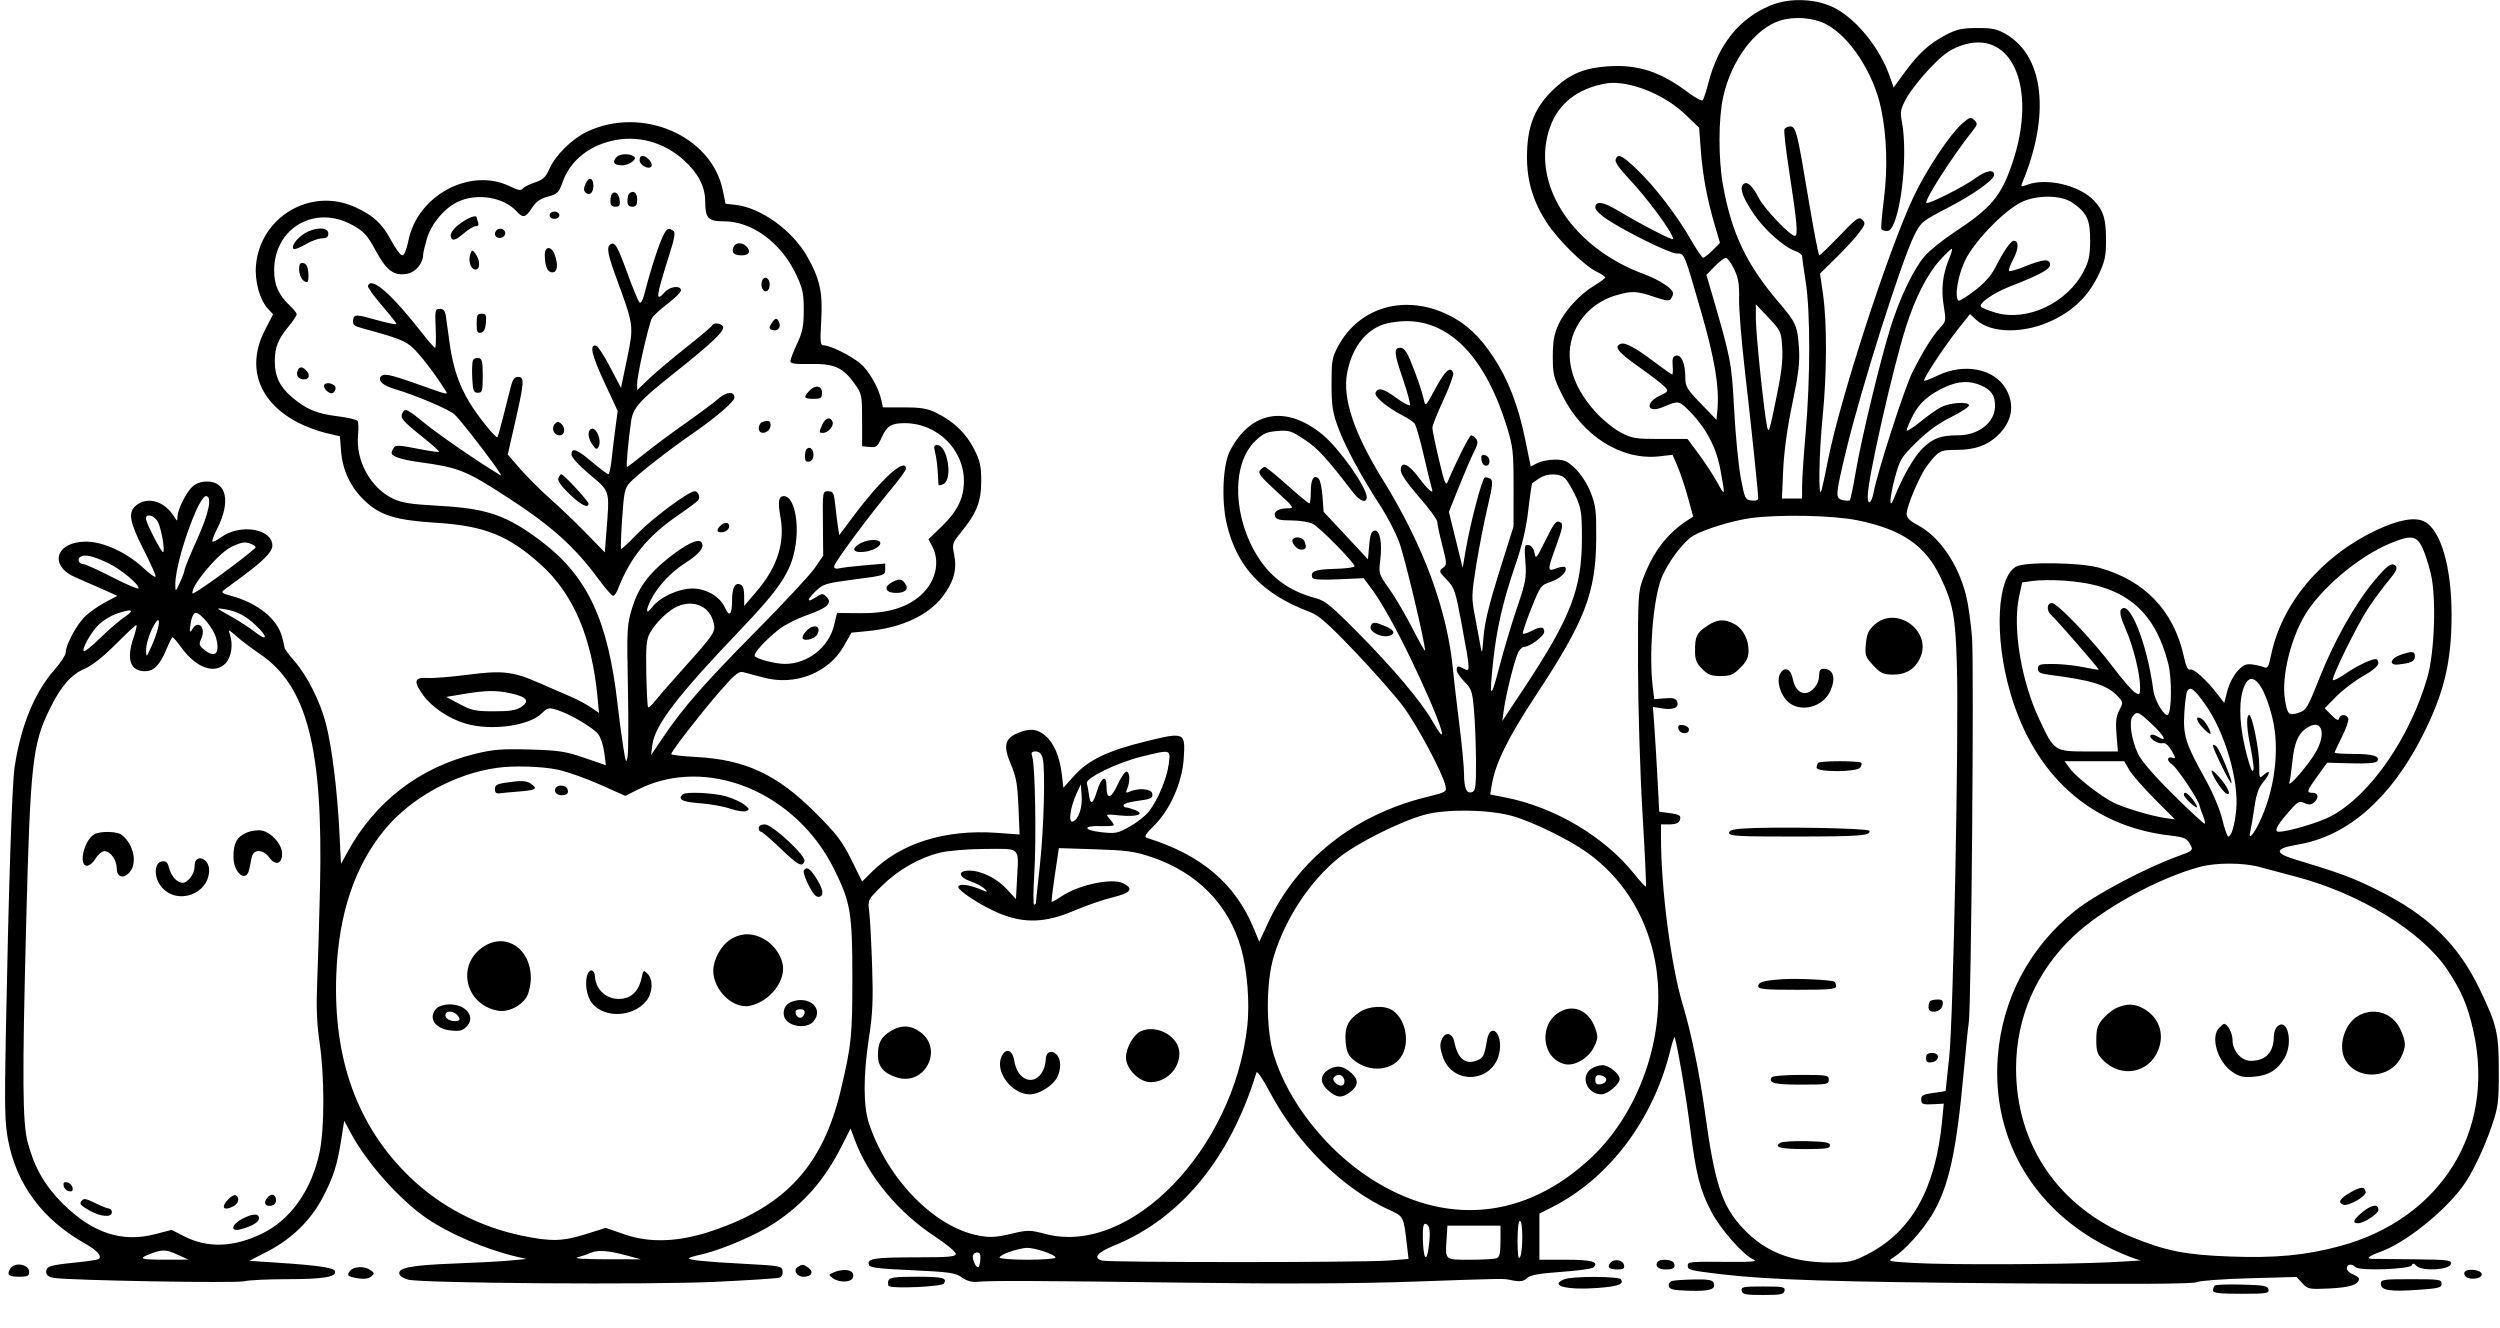 <svg xmlns="http://www.w3.org/2000/svg" width="1028" height="546" viewBox="0 0 1028 546" version="1.1"><path d="M 727.822 2.323 C 715.051 7.711, 706.521 18.401, 702.499 34.060 C 701.589 37.602, 700.524 40.833, 700.132 41.240 C 699.740 41.647, 696.973 40.141, 693.981 37.894 C 682.850 29.530, 673.714 26.527, 661.591 27.246 C 651.859 27.823, 645.878 30.228, 639.460 36.144 C 631.048 43.898, 627.866 51.797, 627.895 64.853 C 627.916 74.575, 630.498 83.055, 636.016 91.525 C 640.727 98.756, 651.459 109.298, 656.610 111.754 C 658.474 112.643, 660 113.694, 660 114.090 C 660 114.486, 658.087 115.942, 655.750 117.325 C 649.733 120.886, 643.481 127.657, 640.813 133.500 C 639.045 137.372, 638.527 140.317, 638.515 146.552 C 638.501 153.919, 638.834 155.279, 642.422 162.539 C 650.742 179.373, 666.859 189.467, 682.485 187.631 L 687.758 187.011 689.839 191.847 C 690.983 194.506, 692.891 200.226, 694.079 204.556 L 696.239 212.429 693.870 213.965 C 685.580 219.336, 679.866 226.785, 675.755 237.580 C 673.589 243.266, 673.502 244.703, 673.552 274 C 673.580 290.819, 674.405 317.879, 675.392 334.327 C 676.375 350.731, 677.008 364.326, 676.797 364.536 C 676.586 364.747, 674.408 362.399, 671.957 359.320 C 659.866 344.128, 639.300 331.914, 619.133 327.946 L 612.793 326.699 613.425 322.742 C 614.811 314.074, 620.170 303.183, 631.503 286 C 651.796 255.233, 656.210 243.778, 656.363 221.500 C 656.442 210.053, 656.170 207.783, 654.084 202.500 C 652.668 198.914, 650.146 194.991, 647.815 192.750 C 644.486 189.548, 643.257 189, 639.408 189 C 636.929 189, 633.671 189.636, 632.168 190.413 L 629.436 191.826 627.177 180.775 C 624.280 166.602, 620.076 155.776, 613.857 146.479 C 608.222 138.053, 602.799 133.023, 595.530 129.480 C 577.697 120.787, 558.849 126.196, 550.164 142.500 C 547.758 147.015, 547.503 148.519, 547.526 158 C 547.548 166.853, 547.970 169.639, 550.220 175.763 C 553.091 183.580, 559.928 196.233, 567.786 208.269 C 570.480 212.396, 573.896 219.042, 575.377 223.038 C 577.660 229.196, 586.060 264.456, 585.969 267.500 C 585.953 268.050, 583.652 264, 580.856 258.500 C 578.061 253, 573.768 245.676, 571.318 242.224 C 566.987 236.125, 566.882 235.796, 567.545 230.487 C 568.461 223.158, 567.430 217.772, 565.193 218.196 C 563.911 218.440, 563.379 219.909, 563 224.250 L 562.500 229.982 553.386 220.213 L 544.272 210.444 543.821 204.207 C 543.573 200.777, 542.876 197.476, 542.272 196.872 C 540.317 194.917, 539 197.004, 539 202.059 C 539 204.777, 538.718 207, 538.373 207 C 538.028 207, 533.963 203.625, 529.339 199.500 C 524.715 195.375, 520.553 192, 520.089 192 C 519.625 192, 518.726 192.626, 518.091 193.390 C 517.164 194.507, 518.469 196.179, 524.719 201.887 C 532.216 208.734, 532.391 208.994, 529.500 209.012 C 525.614 209.036, 523.550 210.386, 524.323 212.399 C 524.793 213.624, 526.365 214, 531.018 214 C 534.363 214, 538.336 214.640, 539.848 215.421 C 542.758 216.926, 557 231.408, 557 232.862 C 557 233.333, 553.298 233.808, 548.773 233.917 C 540.802 234.109, 538.659 234.948, 539.636 237.493 C 539.957 238.330, 543.058 238.536, 550.416 238.209 L 560.746 237.749 564.737 243.125 C 566.931 246.081, 571.628 254.125, 575.174 261 C 588.409 286.659, 599.079 314.117, 588.908 296.339 C 584.391 288.444, 572.815 274.744, 558.048 259.816 C 547.436 249.088, 544.808 246.951, 541.017 245.964 C 530.800 243.305, 523.152 237.974, 517.729 229.734 C 506.955 213.363, 506.174 191.095, 516.037 181.464 C 519.328 178.250, 520.729 177.605, 525.211 177.237 C 530.073 176.839, 530.991 177.132, 536.587 180.876 C 542.061 184.538, 545.278 188.057, 556.584 202.750 C 559.225 206.182, 562 207.053, 562 204.450 C 562 200.361, 550.663 184.316, 543.800 178.692 C 528.858 166.449, 514.284 169.012, 505.762 185.384 C 502.828 191.018, 502.173 205.760, 504.426 215.397 C 508.573 233.126, 519.043 244.281, 538.335 251.522 C 542.276 253.001, 545.747 256.034, 557.099 267.918 C 564.760 275.938, 573.711 286.100, 576.990 290.500 C 582.751 298.232, 593.182 317.785, 594.376 323.093 C 594.943 325.612, 594.721 325.744, 586.471 327.781 C 556.617 335.150, 533.306 353.741, 521.280 379.769 L 517.809 387.283 515.598 381.891 C 508.033 363.442, 493.944 351.461, 471.746 344.602 C 470.293 344.153, 470.780 343.273, 474.595 339.458 C 481.200 332.853, 486.060 321.885, 486.733 312.065 C 487.488 301.046, 487.229 300.925, 471.290 304.818 C 455.542 308.665, 447.534 312.500, 441.698 318.991 L 437.266 323.920 436.624 318.458 C 435.755 311.065, 433.379 305.497, 429.813 302.496 C 426.429 299.648, 423.436 299.373, 418.462 301.452 C 413.136 303.677, 412.458 306.793, 415.667 314.297 C 417.857 319.420, 418.401 322.471, 418.788 331.820 L 419.257 343.140 409.879 342.469 C 388.609 340.950, 370.249 346.732, 358.293 358.716 L 354.518 362.500 350.065 353.500 C 346.261 345.812, 344.073 342.963, 335.056 333.960 C 319.507 318.435, 306.473 312.376, 286.250 311.272 C 280.613 310.964, 276.001 310.440, 276.002 310.106 C 276.005 309.007, 287.502 294.128, 295.481 284.895 C 301.733 277.661, 303.741 275.932, 305.409 276.343 C 306.559 276.627, 310.398 277.643, 313.939 278.600 C 327.004 282.133, 340.755 276.720, 347.049 265.567 L 350.108 260.148 356.804 259.499 C 370.735 258.149, 381.700 253.075, 387.681 245.209 C 392.143 239.341, 393.572 234.181, 392.382 228.231 C 391.471 223.672, 391.569 223.336, 395.084 219 C 401.638 210.914, 403.451 206.378, 403.477 198 C 403.496 191.639, 403.049 189.610, 400.531 184.641 C 397.255 178.176, 392.204 173.314, 385.136 169.824 C 381.387 167.973, 378.831 167.532, 371.775 167.521 L 363.051 167.507 362.402 164.503 C 361.313 159.461, 357.278 152.412, 353.799 149.475 C 350.110 146.360, 341.403 142.025, 338.806 142.010 C 337.286 142.001, 337.172 140.939, 337.696 131.681 C 338.347 120.192, 337.144 114.723, 331.935 105.500 C 325.891 94.797, 312.918 85.421, 302.534 84.251 L 298.355 83.780 297.188 78.140 C 292.571 55.814, 264.028 43.491, 241.500 54.098 C 235.282 57.026, 228.440 63.751, 225.948 69.384 C 224.412 72.857, 223.296 73.912, 220.014 74.995 C 217.790 75.729, 215.522 76.871, 214.973 77.533 C 214.208 78.454, 213.004 78.256, 209.833 76.688 C 193.471 68.592, 171.608 80.254, 167.910 99.051 C 167.193 102.697, 166.232 105, 165.429 105 C 164.707 105, 162.666 102.277, 160.892 98.949 C 157.153 91.934, 153.629 88.659, 146.092 85.195 C 127.915 76.839, 107.079 89.013, 105.262 109.049 C 104.672 115.558, 106.807 123.342, 110.173 126.956 L 112.292 129.230 108.898 135.847 C 101.078 151.092, 106.451 165.646, 122.979 173.989 C 126.025 175.527, 131.047 177.373, 134.138 178.092 L 139.758 179.399 140.259 185.635 C 140.884 193.418, 144.080 200.181, 149.732 205.673 C 156.157 211.918, 162.573 213.927, 179.419 214.971 C 199.252 216.199, 209.208 220.208, 222.597 232.358 C 235.822 244.359, 243.417 262.255, 245.712 286.823 L 246.303 293.145 242.876 290.823 C 240.992 289.545, 237.436 287.643, 234.975 286.596 C 232.514 285.549, 226.675 283.007, 222 280.947 C 210.939 276.074, 206.701 275.582, 192.162 277.479 C 185.540 278.343, 178.199 278.926, 175.849 278.775 C 170.342 278.421, 169.888 280.164, 174.006 285.850 C 177.630 290.853, 184.543 295.489, 191.432 297.535 C 201.870 300.636, 217.569 298.522, 222.777 293.314 C 225.086 291.005, 225.636 290.876, 228.907 291.882 C 234.426 293.579, 244.185 299.355, 246.119 302.068 C 247.072 303.406, 248.142 306.788, 248.497 309.584 L 249.142 314.668 240.321 311.629 C 232.564 308.957, 229.855 308.543, 217.864 308.202 C 206.360 307.874, 202.843 308.153, 195.364 309.986 C 172.460 315.598, 154.248 329.617, 142.886 350.378 L 140.216 355.257 139.574 342.378 C 138.718 325.197, 136.500 307.249, 134.054 297.700 C 131.687 288.460, 126.264 277.718, 120.876 271.597 C 118.744 269.175, 116.997 266.812, 116.994 266.347 C 116.991 265.881, 116.517 263.800, 115.940 261.723 C 113.889 254.339, 105.859 247.924, 95.008 245.002 C 91.340 244.014, 90.816 243.598, 92.052 242.651 C 92.877 242.018, 96.241 239.524, 99.526 237.109 C 108.311 230.652, 112 226.886, 112 224.375 C 112 217.321, 98.622 215.207, 90.760 221.019 C 89.156 222.205, 87.623 222.956, 87.354 222.687 C 87.085 222.419, 87.978 220.003, 89.339 217.318 C 94.967 206.211, 93.173 198, 85.116 198 C 82.675 198, 80.578 198.745, 79.075 200.145 C 76.499 202.545, 73.087 209.443, 72.963 212.500 C 72.884 214.465, 72.861 214.466, 71.691 212.564 C 67.691 206.065, 60.726 203.972, 55.954 207.836 C 52.555 210.588, 53.204 214.497, 58.930 225.767 C 61.719 231.255, 64 236.314, 64 237.009 C 64 237.705, 61.738 236.158, 58.973 233.572 C 52.179 227.216, 42.420 222.714, 35.439 222.714 C 22.801 222.714, 19.893 232.682, 31.141 237.444 C 33.539 238.459, 38.372 240.578, 41.882 242.154 L 48.264 245.018 43.382 247.591 C 40.697 249.005, 36.982 251.589, 35.128 253.331 C 31.631 256.616, 27.027 265.129, 27.010 268.339 C 27.004 269.350, 24.952 272.500, 22.450 275.339 C 14.199 284.697, 8.517 298.565, 5.996 315.500 C 4.930 322.656, 3.522 365.861, 2.377 426.500 C 1.832 455.328, 1.977 461.765, 3.325 468.818 C 6.822 487.109, 17.483 501.472, 34.837 511.274 C 39.897 514.133, 41.951 516.382, 40.671 517.663 C 40.354 517.980, 36.137 518.640, 31.301 519.130 C 20.352 520.240, 19 520.668, 19 523.022 C 19 524.368, 19.932 525.072, 22.250 525.477 C 28.155 526.508, 97.436 527.729, 100.493 526.855 C 102.140 526.385, 110.098 526, 118.178 526 C 132.906 526, 138.519 525.066, 137.751 522.744 C 137.268 521.280, 130.978 520.334, 114.500 519.246 L 102.500 518.454 109.935 514.621 C 120.037 509.414, 127.889 501.715, 132.842 492.159 C 137.227 483.700, 138.679 479.085, 140.385 468.178 L 141.530 460.857 144.401 466.178 C 150.924 478.270, 164.353 493.331, 175.370 500.910 C 184.737 507.356, 200.013 513.876, 212.500 516.760 L 216.500 517.683 210 518.313 C 206.425 518.660, 196.300 519.210, 187.500 519.536 C 169.399 520.207, 163.707 521.240, 164.193 523.766 C 164.377 524.721, 165.988 525.758, 168.006 526.220 C 174.432 527.689, 266.914 528.343, 293.738 527.108 C 307.619 526.469, 319.681 525.676, 320.541 525.346 C 321.441 525.001, 321.977 523.843, 321.803 522.623 C 321.515 520.608, 320.735 520.460, 306.500 519.709 C 289.656 518.820, 282.572 518.095, 283.330 517.336 C 283.613 517.054, 285.792 516.399, 288.172 515.882 C 296.266 514.124, 310.931 507.877, 318.227 503.081 C 330.465 495.034, 339.052 485.234, 346.098 471.272 L 349.745 464.045 351.506 468.772 C 357.063 483.692, 369.327 498.503, 384.250 508.315 C 389.063 511.480, 393 514.729, 393 515.535 C 393 516.759, 390.412 517.002, 377.250 517.014 C 359.773 517.029, 356.751 517.461, 357.212 519.879 C 357.476 521.262, 360.089 521.620, 375.011 522.315 C 390.508 523.037, 392.839 523.373, 395.480 525.265 C 397.426 526.659, 399.595 527.292, 401.730 527.088 C 407.415 526.547, 425.827 526.620, 487 527.428 C 528.585 527.977, 557.038 527.847, 581.500 526.999 C 621.602 525.607, 617.427 525.652, 622.273 526.561 C 625.149 527.101, 626.493 526.864, 627.932 525.562 C 629.357 524.272, 632.802 523.645, 642.039 522.997 C 648.761 522.526, 654.703 521.697, 655.243 521.157 C 657.562 518.838, 654.564 518, 643.941 518 L 633 518 633 508.517 L 633 499.034 638.250 496.378 C 661.588 484.575, 679.776 460.491, 686.777 432.121 C 687.657 428.553, 688.502 426.053, 688.653 426.567 C 689.992 431.110, 693.285 450.484, 694.931 463.500 C 697.404 483.049, 698.978 489.263, 703.767 498.376 C 707.584 505.640, 716.951 516.211, 721.136 517.979 C 722.875 518.713, 720.327 518.952, 711.500 518.882 C 694.501 518.748, 694 518.794, 694 520.481 C 694 522.172, 695.106 522.455, 707.500 523.935 C 727.164 526.284, 754.679 527.158, 826.300 527.709 C 878.283 528.109, 901.772 527.959, 903.300 527.219 C 904.510 526.633, 914.242 525.914, 924.926 525.621 L 944.353 525.089 946.739 527.664 C 949.026 530.131, 949.495 530.221, 957.974 529.816 C 966.271 529.419, 970 528.190, 970 525.853 C 970 525.357, 968.875 524.523, 967.500 524 C 966.125 523.477, 965 522.363, 965 521.525 C 965 519.753, 967.107 519.507, 968.694 521.094 C 970.270 522.670, 991.199 521.912, 991.748 520.259 C 992.055 519.335, 992.553 519.410, 993.696 520.554 C 995.980 522.837, 1007.348 522.190, 1007.813 519.750 C 1008.118 518.151, 1006.824 517.985, 992.823 517.822 C 984.395 517.724, 976.712 517.647, 975.750 517.651 C 972.669 517.665, 973.865 516.517, 978.750 514.775 C 988.884 511.159, 1004.602 498.713, 1012.561 488 C 1016.429 482.794, 1021.349 472.586, 1024.609 463 C 1027.255 455.222, 1027.500 453.311, 1027.500 440.500 C 1027.500 424.684, 1026.744 421.458, 1019.531 406.500 C 1010.723 388.233, 998.411 376.296, 977.845 366.085 C 967.267 360.833, 962.591 359.094, 943.500 353.316 C 935.005 350.745, 935.445 348.840, 944.895 347.276 C 965.128 343.928, 982.840 328.550, 995.893 303 C 1004.988 285.198, 1008.121 272.232, 1008.089 252.526 C 1008.058 233.025, 1003.632 217.929, 996.928 214.463 C 993.086 212.476, 986.279 213.689, 977.210 217.978 C 954.431 228.751, 938.113 248.218, 933.770 269.800 C 932.907 274.088, 932.398 274.966, 931.102 274.398 C 930.221 274.011, 928.039 273.490, 926.253 273.239 C 923.591 272.864, 922.482 273.343, 920.093 275.900 C 918.466 277.642, 916.611 281.237, 915.892 284.044 L 914.604 289.068 912.095 285.784 C 907.507 279.780, 902.036 274.772, 900.648 275.305 C 899.665 275.682, 898.933 274.236, 898.048 270.165 C 893.908 251.132, 881.919 238.581, 862.920 233.388 C 855.154 231.266, 832.792 230.970, 829.110 232.941 C 821.105 237.225, 819.919 261.695, 826.600 284.749 C 836.485 318.861, 859.747 339.740, 892.096 343.535 C 898.451 344.281, 899.259 344.661, 900.825 347.637 C 901.876 349.634, 901.539 349.923, 895.725 352.022 C 882.160 356.920, 861.587 367.812, 853.255 374.507 C 834.510 389.571, 823.323 410.720, 821.495 434.548 C 818.861 468.887, 836.869 498.822, 869.304 514.021 C 873.974 516.209, 878.853 518.080, 880.147 518.177 C 881.441 518.275, 875.750 518.667, 867.500 519.048 C 847.397 519.978, 801.208 520.147, 787.238 519.342 C 776.058 518.698, 775.996 518.680, 778.738 516.961 C 783.216 514.154, 790.613 505.947, 794.476 499.500 C 801.343 488.039, 804.445 473.996, 807.507 440.500 C 808.362 431.150, 809.285 422.150, 809.558 420.500 C 810.578 414.349, 811.772 273.260, 810.898 262.155 C 810.407 255.916, 809.288 248.041, 808.411 244.655 C 805.036 231.630, 797.439 220.633, 788.562 215.923 C 785.313 214.200, 784 212.885, 784 211.355 C 784 208.212, 789.391 195.488, 792.387 191.560 C 797.166 185.294, 797.713 185, 804.604 185 C 811.885 185, 817.153 183.173, 821.339 179.197 C 827.363 173.475, 828.622 166.657, 824.882 160.004 C 820.176 151.631, 807.800 149.146, 796.866 154.379 C 793.957 155.771, 791.405 156.738, 791.194 156.527 C 790.621 155.954, 799.561 142.377, 805.156 135.323 L 810.055 129.147 812.580 131.486 C 818.877 137.322, 833.035 137.274, 844.748 131.377 C 853.366 127.038, 859 121.294, 863.065 112.701 C 865.517 107.518, 865.999 105.238, 865.999 98.815 C 866 90.062, 865.004 86.711, 861.186 82.624 C 855.179 76.191, 841.540 72.943, 833.451 76.019 C 831.084 76.919, 830.858 76.831, 831.512 75.269 C 843.125 47.539, 840.569 23.298, 825.070 14.187 C 821.191 11.906, 819.365 11.504, 813 11.525 C 806.810 11.546, 804.590 12.026, 800.287 14.273 C 793.410 17.865, 789.023 21.824, 783.337 29.568 L 778.652 35.948 776.949 31.112 C 772.997 19.889, 763.775 8.373, 754.852 3.516 C 747.257 -0.618, 735.971 -1.116, 727.822 2.323 M 731.860 8.509 C 721.620 11.791, 711.950 24.762, 708.610 39.697 C 706.584 48.757, 706.531 65.107, 708.493 76.119 C 712.026 95.948, 718.170 108.819, 731.588 124.500 C 738.473 132.546, 739.123 134.013, 739.722 142.877 C 740.138 149.020, 739.610 153.509, 737.002 166 C 734.920 175.973, 733.580 185.690, 733.246 193.250 L 732.725 205 736.863 205 L 741 205 741.021 199.750 C 741.032 196.863, 741.704 186.850, 742.513 177.500 C 744.429 155.373, 744.432 128.243, 742.520 116 C 741.704 110.775, 741.028 105.982, 741.018 105.348 C 741.008 104.714, 739.763 103.762, 738.250 103.232 C 733.448 101.549, 725.427 94.391, 721.127 87.952 C 716.491 81.010, 715.213 77.387, 716.831 75.769 C 718.316 74.284, 720.604 76.303, 723.198 81.388 C 725.433 85.770, 736.107 97, 738.036 97 C 739.459 97, 738.979 91.627, 735.579 69.500 C 734.311 61.250, 733.485 53.938, 733.744 53.250 C 734.002 52.563, 735.045 52, 736.060 52 C 738.488 52, 739.003 54.031, 743.660 81.966 C 745.772 94.633, 747.768 104.998, 748.095 104.999 C 748.422 104.999, 752.189 101.358, 756.466 96.907 C 763.465 89.625, 764.397 88.969, 765.782 90.353 C 767.166 91.738, 767.035 92.272, 764.468 95.696 C 762.899 97.788, 758.640 102.425, 755.004 106 L 748.393 112.500 749.621 121 C 751.290 132.551, 751.239 153.495, 749.500 171 C 747.914 186.962, 747.616 206.620, 749.037 201.500 C 749.495 199.850, 750.606 194.675, 751.505 190 C 756.326 164.942, 776.292 103.364, 786.902 80.826 C 791.939 70.127, 801.743 55.311, 806.617 51.031 C 809.931 48.122, 810.403 47.974, 811.834 49.405 C 813.264 50.836, 813.207 51.228, 811.197 53.739 C 803.050 63.916, 791.127 82.498, 792.135 83.447 C 792.881 84.149, 807.544 76.771, 812.208 73.347 C 816.634 70.098, 820 69.469, 820 71.891 C 820 73.914, 811.525 79.942, 800.971 85.426 C 790.281 90.980, 789.869 91.319, 787.127 96.825 C 781.809 107.504, 765.195 159.992, 759.133 185.266 C 754.703 203.731, 754.618 204.866, 757.610 205.617 C 758.976 205.960, 760.343 205.991, 760.648 205.685 C 760.953 205.380, 762.067 200.039, 763.125 193.815 C 765.360 180.656, 772.735 149.926, 777.121 135.500 C 780.894 123.089, 786.716 110.809, 791.419 105.343 C 793.387 103.057, 798.829 98.662, 803.513 95.577 C 818.803 85.507, 822.831 80.728, 827.435 67.191 C 838.131 35.744, 827.054 11, 805.841 18.954 C 801.418 20.612, 798.689 22.654, 793.341 28.308 C 789.579 32.285, 785.299 37.781, 783.832 40.520 C 781.500 44.872, 781.274 46.067, 782.038 50 C 784.943 64.948, 780.931 95, 776.031 95 C 774.979 95, 773.906 94.656, 773.646 94.237 C 773.387 93.817, 773.839 88.304, 774.651 81.987 C 776.278 69.327, 775.863 55.921, 773.495 44.628 C 770.415 29.946, 760.535 14.865, 750.714 9.854 C 745.507 7.198, 737.691 6.640, 731.860 8.509 M 654.479 35.801 C 643.964 39.437, 637.681 47.039, 635.798 58.403 C 632.230 79.933, 649.062 102.760, 675.779 112.624 C 682.464 115.092, 688.022 118.770, 687.985 120.702 C 687.976 121.141, 687.595 122.090, 687.137 122.812 C 686.466 123.870, 685.121 123.725, 680.184 122.062 C 672.904 119.610, 670.929 119.535, 664.424 121.467 C 657.488 123.526, 651.865 128.007, 648.446 134.199 C 642.571 144.839, 645.406 157.718, 656.230 169.561 C 659.027 172.622, 663.608 176.336, 666.408 177.813 C 671.056 180.266, 672.476 180.500, 682.701 180.500 L 693.902 180.500 698.508 186.695 C 701.042 190.102, 704.431 195.277, 706.039 198.195 C 709.460 204.400, 709.487 204.299, 707.419 193.078 C 705.695 183.726, 701.395 175.729, 694.250 168.583 C 690.429 164.762, 689.981 164.708, 683.947 167.322 C 677.290 170.208, 676.075 165.765, 682.662 162.624 C 686.066 161.001, 686.156 160.830, 684.549 159.054 C 683.621 158.028, 678.842 154.357, 673.931 150.896 C 665.275 144.797, 663.474 142.523, 666.410 141.396 C 668.291 140.674, 672.501 142.945, 680.493 148.995 C 684.130 151.748, 687.327 154, 687.596 154 C 687.866 154, 687.955 152.328, 687.793 150.285 C 687.566 147.408, 687.894 146.490, 689.247 146.213 C 691.425 145.766, 693 149.553, 693 155.235 C 693 158.924, 693.649 160.013, 699.414 165.984 L 705.828 172.628 706.228 168.064 C 707.016 159.065, 705.056 147.420, 699.539 128.313 C 692.330 103.347, 692.710 104.250, 689.420 104.250 C 686.589 104.250, 667.663 94.882, 660.250 89.811 C 657.913 88.212, 656 86.236, 656 85.421 C 656 82.558, 658.983 82.844, 664.715 86.256 C 675.189 92.491, 688 99.119, 687.996 98.302 C 687.985 95.847, 677.353 81.437, 669.167 72.784 C 665.689 69.107, 663.970 66.520, 664.349 65.534 C 665.323 62.995, 666.866 63.731, 673.183 69.750 C 680.427 76.652, 689.668 88.705, 695.348 98.660 C 697.632 102.662, 699.872 105.950, 700.327 105.968 C 700.782 105.986, 702.528 104.626, 704.207 102.947 L 707.260 99.894 705.147 92.697 C 701.944 81.791, 700.172 72.321, 699.387 61.923 L 698.677 52.516 693.177 47.232 C 685.135 39.506, 672.604 34.035, 663 34.057 C 661.075 34.062, 657.241 34.847, 654.479 35.801 M 251.383 57.949 C 241.645 60.274, 234.354 66.420, 231.370 74.820 C 229.800 79.241, 229.254 79.785, 225.336 80.833 C 222.181 81.676, 220.423 82.920, 218.764 85.480 C 216.135 89.539, 215.021 89.787, 212.405 86.894 C 207.185 81.121, 196.341 79.294, 188.500 82.866 C 182.877 85.427, 177.415 91.865, 175.556 98.122 C 174.700 101.005, 174 103.979, 174 104.731 C 174 108.176, 170.924 111.924, 167.583 112.550 C 162.034 113.591, 158.992 111.390, 154.500 103.082 C 151.047 96.695, 149.748 95.262, 145 92.597 C 129.709 84.016, 112.898 93.580, 112.734 110.952 C 112.676 117.168, 114.543 121.343, 119.438 125.941 C 120.847 127.265, 122 128.757, 122 129.256 C 122 129.755, 120.451 132.054, 118.558 134.364 C 114.287 139.576, 113 142.872, 113 148.597 C 113 154.777, 115.008 158.995, 119.975 163.247 C 125.896 168.314, 130.114 170.084, 138.868 171.171 C 143.039 171.688, 146.731 172.565, 147.073 173.118 C 147.415 173.671, 147.487 176.280, 147.234 178.916 C 146.227 189.396, 152.341 200.566, 161.515 205.007 C 165.181 206.782, 168.783 207.343, 180.763 208.007 C 200.430 209.095, 208.534 211.927, 222.674 222.654 C 241.639 237.039, 250.060 255.108, 253.973 289.811 C 254.574 295.140, 255.600 302.875, 256.254 307 C 257.318 313.707, 257.509 314.130, 258.065 311 C 258.406 309.075, 258.462 296.222, 258.189 282.437 C 257.720 258.814, 257.816 256.965, 259.854 250.254 C 262.396 241.887, 266.388 236.289, 274.439 229.803 C 281.545 224.078, 286.804 221.404, 288.203 222.803 C 290.067 224.667, 288.009 227.493, 281.950 231.392 C 275.781 235.362, 270.534 240.968, 267.625 246.700 C 265.341 251.199, 265.659 253.042, 268.144 249.710 C 271.194 245.621, 278.986 242, 284.735 242 C 290.439 242, 296.098 245.340, 298.115 249.898 C 299.885 253.896, 300.997 252.858, 301.015 247.191 C 301.033 241.726, 302.150 239.460, 304.399 240.323 C 305.508 240.748, 306 242.201, 306 245.050 L 306 249.162 310.994 243.331 C 319.676 233.194, 322.884 223.149, 320.887 212.348 C 319.769 206.299, 320.171 204, 322.346 204 C 326.427 204, 328.783 214.427, 327.039 224.767 C 325.301 235.074, 320.737 241.978, 304.333 259.115 C 278.842 285.746, 269.302 298.191, 268.275 306.153 L 267.714 310.500 272.778 303 C 280.941 290.911, 289.817 280.795, 311.382 259 C 322.539 247.725, 333.204 236.250, 335.083 233.500 L 338.500 228.500 338.376 215.250 C 338.252 202.051, 338.261 202, 340.554 202 C 342.619 202, 342.919 202.593, 343.470 207.750 C 343.808 210.912, 344.313 214.975, 344.592 216.777 L 345.101 220.054 351.300 211.777 C 362.573 196.727, 372.500 187.829, 372.500 192.774 C 372.500 193.383, 369.910 196.991, 366.745 200.790 C 357.173 212.282, 343.011 231.412, 343.005 232.858 C 343.002 233.761, 343.754 234.036, 345.250 233.676 C 346.488 233.379, 351.212 232.822, 355.750 232.439 L 364 231.742 364 234.181 C 364 236.551, 363.643 236.667, 351.342 238.267 C 339.445 239.815, 338.484 240.108, 335.357 243.139 C 331.553 246.825, 331.674 248.099, 335.584 245.537 C 338.022 243.939, 338.359 243.930, 339.849 245.420 C 342.403 247.974, 340.293 249.958, 331.856 252.936 C 327.690 254.406, 322.530 257.008, 320.390 258.717 C 314.479 263.437, 309.705 268.714, 310.371 269.791 C 311.109 270.986, 318.888 273, 322.765 273 C 332.082 273, 340.801 266.168, 342.958 257.175 L 344.186 252.057 353.843 252.141 C 364.880 252.237, 372.741 249.923, 378.471 244.891 C 384.693 239.429, 386.710 231.207, 383.399 224.805 L 381.798 221.708 386.896 216.820 C 393.586 210.405, 396.298 205.012, 396.361 198 C 396.477 184.927, 385.416 174, 372.068 174 C 366.467 174, 364.709 175.101, 362.505 179.990 C 360.851 183.656, 360.318 184.068, 357.575 183.800 L 354.500 183.500 354.500 172.847 C 354.500 162.617, 354.380 162.023, 351.486 157.895 C 346.752 151.143, 343.038 149.468, 333.250 149.672 C 327.054 149.802, 325 149.521, 325 148.543 C 325 147.827, 326.237 144.600, 327.749 141.371 C 330.029 136.501, 330.499 134.135, 330.499 127.500 C 330.500 120.577, 330.070 118.593, 327.307 112.759 C 321.171 99.806, 309.258 91.029, 297.785 91.010 C 291.154 90.998, 290.014 89.802, 289.978 82.816 C 289.947 76.653, 287.085 71.161, 281.103 65.782 C 272.764 58.285, 261.933 55.430, 251.383 57.949 M 253.635 64.508 C 251.498 66.645, 252.391 68, 255.937 68 C 258.442 68, 261.918 65.585, 260.890 64.557 C 259.403 63.070, 255.102 63.041, 253.635 64.508 M 263 65.859 C 263 67.843, 266.519 69.815, 267.790 68.543 C 268.736 67.598, 266.539 64.550, 264.643 64.177 C 263.558 63.963, 263 64.534, 263 65.859 M 240.831 75.471 C 239.985 77.329, 239.959 78.359, 240.740 79.140 C 242.286 80.686, 244 79.298, 244 76.500 C 244 73.050, 242.200 72.466, 240.831 75.471 M 251.688 79.646 C 251.309 80.024, 251 81.383, 251 82.667 C 251 84.358, 251.568 85, 253.066 85 C 254.719 85, 255.069 84.464, 254.816 82.327 C 254.500 79.653, 252.981 78.352, 251.688 79.646 M 258.667 79.667 C 258.300 80.033, 258 81.383, 258 82.667 C 258 84.333, 258.571 85, 260 85 C 261.556 85, 262 84.333, 262 82 C 262 79.179, 260.326 78.007, 258.667 79.667 M 831.107 83.176 C 823.839 86.774, 811.574 99.549, 807.947 107.300 C 805.044 113.504, 803.657 121.990, 805.280 123.614 C 805.609 123.942, 808.615 122.105, 811.960 119.531 C 816.168 116.293, 818.845 113.256, 820.649 109.675 C 823.907 103.208, 826.844 99, 828.099 99 C 830.208 99, 830.121 102.297, 827.900 106.482 C 826.613 108.908, 825.808 111.142, 826.112 111.445 C 826.415 111.748, 829.430 110.872, 832.812 109.498 C 840.254 106.474, 843 106.303, 843 108.863 C 843 110.743, 838.771 113.018, 826 118.009 C 819.715 120.465, 813.690 124.690, 814.532 126.052 C 814.845 126.559, 817.608 127.702, 820.672 128.593 C 833.576 132.344, 850.002 124.600, 856.793 111.563 C 858.959 107.405, 859.437 105.129, 859.465 98.827 C 859.504 90.277, 858.136 87.419, 852.010 83.250 C 847.429 80.132, 837.329 80.096, 831.107 83.176 M 226 88.500 C 226 89.333, 226.889 90, 228 90 C 229.111 90, 230 89.333, 230 88.500 C 230 87.667, 229.111 87, 228 87 C 226.889 87, 226 87.667, 226 88.500 M 189.858 91.450 C 185.912 94.132, 184.387 96.787, 185.916 98.316 C 186.558 98.958, 188.138 98.208, 190.483 96.149 C 192.456 94.417, 194.777 93, 195.642 93 C 196.665 93, 197.002 92.447, 196.607 91.418 C 196.273 90.548, 196 89.648, 196 89.418 C 196 88.291, 193.092 89.253, 189.858 91.450 M 125.314 95.950 C 121.993 97.975, 119.615 101.282, 120.700 102.367 C 121.047 102.713, 123.248 101.872, 125.593 100.498 C 127.938 99.124, 131.014 98, 132.428 98 C 134.333 98, 135 97.482, 135 96 C 135 93.311, 129.688 93.283, 125.314 95.950 M 203.624 95.538 C 203.282 96.429, 203.686 97.326, 204.584 97.671 C 206.451 98.387, 208.495 96.610, 207.554 95.087 C 206.573 93.499, 204.306 93.759, 203.624 95.538 M 271.977 98.554 C 270.063 103.020, 267.183 112.194, 264.970 120.877 C 264.286 123.561, 263.496 124.896, 262.929 124.329 C 262.420 123.820, 260.234 118.529, 258.071 112.571 C 253.946 101.208, 252.872 99.343, 251.087 100.446 C 249.308 101.546, 249.807 104.393, 253.588 114.709 C 260.661 134.013, 260.654 133.958, 257.838 147.546 L 255.360 159.500 250.930 151.052 C 248.494 146.405, 245.938 142.430, 245.251 142.218 C 242.241 141.292, 243.193 145.748, 248.401 156.962 L 253.989 168.993 253.026 176.247 C 252.496 180.236, 251.791 186.088, 251.459 189.250 C 251.128 192.412, 250.531 195, 250.135 195 C 249.738 195, 246.752 192.750, 243.500 190 C 237.172 184.649, 235 183.860, 235 186.912 C 235 188.064, 237.981 191.331, 242.500 195.132 C 250.986 202.269, 250.705 201.294, 249.340 218.820 L 248.693 227.140 241.090 219.320 C 236.909 215.019, 230.274 208.663, 226.347 205.196 C 222.419 201.728, 216.862 196.197, 213.997 192.903 L 208.788 186.914 211.906 173.207 C 215.605 156.942, 215.725 155, 213.039 155 C 211.609 155, 210.817 156.017, 210.119 158.750 C 209.592 160.813, 208.194 166.318, 207.013 170.984 C 205.831 175.651, 204.726 179.608, 204.556 179.778 C 203.927 180.406, 196.391 171.045, 193.053 165.490 C 188.659 158.177, 186.247 150.997, 184.908 141.243 C 184.323 136.984, 183.634 132.037, 183.377 130.250 C 183.022 127.786, 182.411 127, 180.849 127 C 178.909 127, 178.810 127.471, 179.152 135 C 179.351 139.400, 179.241 143, 178.907 143 C 178.572 143, 176.319 140.461, 173.899 137.357 C 161.057 120.884, 152.660 113.520, 151.316 117.552 C 151.123 118.131, 153.672 121.731, 156.979 125.552 C 160.287 129.373, 162.995 132.809, 162.997 133.186 C 162.998 133.564, 159.738 132.950, 155.750 131.823 C 146.194 129.120, 145.556 129.113, 145.189 131.691 C 144.928 133.518, 145.594 134.076, 149.188 135.047 C 163.615 138.944, 166.706 140.145, 169.769 143.044 C 172.906 146.012, 178.522 153.283, 182.402 159.398 C 184.546 162.779, 185.951 162.998, 170.500 157.545 C 159.879 153.796, 157.506 153.373, 156.473 155.044 C 155.444 156.709, 157.640 158.576, 162.238 159.944 C 170.964 162.540, 184.577 168.308, 186.840 170.369 C 190.042 173.285, 207.723 196.555, 205.934 195.499 C 197.503 190.524, 180.077 178.548, 174.220 173.703 C 168.321 168.823, 166.676 167.900, 165.944 169.056 C 164.205 171.805, 164.599 172.317, 174.725 180.469 C 178.119 183.201, 180.727 185.606, 180.521 185.812 C 180.315 186.018, 176.238 185.412, 171.462 184.464 C 164.134 183.010, 162.642 182.956, 161.904 184.120 C 161.424 184.879, 161.024 185.822, 161.015 186.215 C 160.985 187.647, 165.002 189.007, 172.170 189.989 C 188.749 192.261, 191.399 193.322, 209 204.743 C 226.953 216.391, 236.354 224.860, 246.198 238.250 C 248.927 241.963, 251.584 245, 252.102 245 C 252.619 245, 253.519 243.762, 254.101 242.250 C 259.056 229.372, 266.270 220.496, 278.728 211.947 C 283.003 209.014, 286.796 206.179, 287.157 205.648 C 288.040 204.350, 287.066 202.001, 285.643 201.996 C 283.229 201.987, 268.107 213.219, 262.074 219.502 C 258.597 223.123, 255.585 225.918, 255.381 225.714 C 255.177 225.510, 255.379 219.866, 255.830 213.172 C 256.564 202.290, 256.908 200.723, 259.075 198.385 C 262.094 195.129, 275.214 184.862, 284.500 178.488 C 293.988 171.976, 302 165.128, 302 163.530 C 302 160.812, 298.778 160.987, 295.479 163.884 C 293.660 165.481, 287.521 170.058, 281.836 174.054 C 276.151 178.051, 268.525 183.723, 264.889 186.660 C 261.252 189.597, 258.076 192, 257.830 192 C 257.383 192, 258.341 181.289, 259.506 173.255 C 260.316 167.665, 262.840 164.846, 277.352 153.322 C 292.691 141.142, 297.982 136.118, 297.312 134.371 C 296.741 132.883, 293.375 132.479, 292.833 133.833 C 292.650 134.291, 287.775 138.408, 282 142.981 C 276.225 147.554, 269.363 153.350, 266.750 155.860 L 262 160.425 262 157.640 C 262 154.227, 266.740 133.355, 268.086 130.840 C 268.622 129.839, 271.521 127.161, 274.530 124.890 C 277.538 122.618, 280 120.139, 280 119.380 C 280 117.294, 275.566 117.717, 273.500 120 C 269.409 124.521, 269.632 122.473, 275.123 105.089 C 277.477 97.636, 277.826 95.506, 276.798 94.854 C 274.559 93.434, 273.982 93.876, 271.977 98.554 M 301.604 101.590 C 300.699 103.948, 301.764 105, 305.059 105 C 308.147 105, 308.918 103.318, 306.800 101.200 C 305.103 99.503, 302.325 99.712, 301.604 101.590 M 224.014 104.750 C 224.037 109.461, 225.124 112, 227.117 112 C 229.254 112, 229.642 108.820, 228.025 104.565 C 226.694 101.066, 223.996 101.190, 224.014 104.750 M 797.615 107.083 C 792.364 112.924, 787.437 122.663, 783.650 134.689 C 778.092 152.338, 768 197.106, 768 204.110 C 768 208.082, 769.594 206.980, 770.450 202.416 C 772.042 193.926, 783.115 159.609, 786.326 153.211 C 790.808 144.280, 794.581 138.208, 797.774 134.785 C 800.213 132.171, 800.268 131.832, 799.252 125.700 C 798.120 118.873, 798.825 112.748, 801.469 106.419 C 802.326 104.370, 802.853 102.519, 802.641 102.307 C 802.429 102.096, 800.167 104.244, 797.615 107.083 M 193.492 104.177 C 192.432 106.912, 193.370 110.455, 195.250 110.813 C 197.453 111.233, 197.653 107.270, 195.571 104.441 C 194.277 102.682, 194.082 102.657, 193.492 104.177 M 705.091 109.530 L 701.682 113.038 703.357 118.769 C 711.834 147.768, 712.031 148.777, 713.087 168.500 C 713.646 178.950, 714.871 191.550, 715.808 196.500 C 717.434 205.081, 717.641 205.515, 720.257 205.816 C 722.026 206.020, 722.993 205.665, 722.979 204.816 C 722.938 202.152, 719.978 173.878, 717.502 152.500 C 716.101 140.400, 715.024 127.050, 715.107 122.834 C 715.229 116.744, 714.804 114.226, 713.041 110.584 C 711.820 108.063, 710.299 106.005, 709.661 106.011 C 709.022 106.017, 706.966 107.600, 705.091 109.530 M 123 110.727 C 123 113.528, 124.529 116, 126.260 116 C 126.734 116, 126.981 114.316, 126.810 112.258 C 126.593 109.643, 125.973 108.417, 124.750 108.185 C 123.412 107.932, 123 108.531, 123 110.727 M 313.394 115.417 C 312.566 117.574, 313.717 120.261, 315.251 119.750 C 315.938 119.521, 316.500 118.283, 316.500 117 C 316.500 114.259, 314.273 113.124, 313.394 115.417 M 722.012 131.310 C 722.025 137.531, 725.411 169.897, 726.635 175.500 C 727.193 178.053, 727.561 177.232, 729.103 170 C 732.551 153.836, 733.224 148.857, 732.820 142.507 C 732.431 136.407, 732.188 135.892, 727.207 130.625 L 722 125.120 722.012 131.310 M 196 133.073 C 196 136.412, 196.315 137.087, 197.750 136.815 C 198.973 136.583, 199.593 135.357, 199.810 132.742 C 200.077 129.530, 199.829 129, 198.060 129 C 196.317 129, 196 129.627, 196 133.073 M 317.218 133.023 C 316.159 134.719, 316.212 135.144, 317.545 135.655 C 319.623 136.453, 321.237 134.780, 320.426 132.667 C 319.583 130.472, 318.754 130.564, 317.218 133.023 M 568.637 133.465 C 561.144 136.136, 555.778 143.425, 553.925 153.447 C 552.001 163.857, 556.777 178.135, 568.550 197.169 C 585.385 224.384, 595.158 250.842, 597.483 275.500 C 597.846 279.350, 599.011 289.380, 600.072 297.788 C 601.132 306.197, 602.007 315.422, 602.015 318.288 C 602.033 324.244, 603.094 326.562, 605.399 325.677 C 606.752 325.158, 606.989 323.163, 606.929 312.781 C 606.890 306.027, 606.520 296.675, 606.108 292 C 605.425 284.254, 605.076 283.218, 602.179 280.327 C 600.431 278.582, 599 276.444, 599 275.577 C 599 273.724, 599.463 273.642, 602.066 275.035 C 604.635 276.410, 604.608 275.881, 601.144 257.206 C 598.489 242.890, 598.089 241.687, 594.904 238.386 C 591.716 235.084, 591.614 234.776, 593.298 233.535 C 595.024 232.262, 595.014 231.888, 593.048 224.188 C 591.922 219.776, 591 215.435, 591 214.542 C 591 213.648, 587.625 209.056, 583.500 204.338 C 578.672 198.815, 576 194.911, 576 193.379 C 576 189.339, 579.201 190.678, 583.500 196.516 C 587.203 201.546, 589.858 203.691, 588.738 200.750 C 588.476 200.063, 587.020 194.100, 585.502 187.500 C 583.985 180.900, 582.268 174.905, 581.688 174.177 C 581.108 173.449, 579.029 172.028, 577.067 171.018 C 570.405 167.590, 565.019 163.113, 565.633 161.513 C 566.544 159.141, 568.832 159.706, 574.163 163.620 C 576.875 165.610, 579.378 166.956, 579.724 166.609 C 580.071 166.263, 578.773 161.371, 576.840 155.739 C 573.153 144.995, 573.015 143, 575.960 143 C 577.153 143, 578.421 144.590, 579.747 147.750 C 582.367 153.994, 584.707 160.786, 585.503 164.461 C 586.121 167.314, 586.294 167.142, 590.271 159.711 C 594.203 152.363, 596.450 150.402, 597.575 153.335 C 597.857 154.070, 596.043 159.076, 593.544 164.460 C 591.045 169.845, 588.996 174.981, 588.991 175.875 C 588.987 176.769, 590.194 182.641, 591.674 188.925 C 594.003 198.819, 594.500 200.026, 595.379 197.925 C 598.809 189.728, 604.220 179, 604.925 179 C 605.382 179, 606.287 179.641, 606.937 180.424 C 607.864 181.541, 607.682 182.703, 606.095 185.814 C 604.982 187.995, 602.207 194.442, 599.928 200.140 L 595.785 210.500 598.615 221.991 L 601.445 233.482 602.734 225.991 C 604.635 214.951, 609.447 196.682, 610.546 196.334 C 611.071 196.168, 612.115 196.421, 612.866 196.897 C 613.997 197.612, 613.790 199.631, 611.663 208.631 C 610.250 214.609, 608.160 225.323, 607.020 232.439 C 605.095 244.444, 605.052 245.925, 606.415 252.939 C 607.223 257.098, 608.229 262.525, 608.652 265 C 609.398 269.370, 609.439 269.269, 610.064 261.500 C 610.514 255.899, 612.454 247.953, 616.534 235 L 622.362 216.500 622.379 200.500 C 622.395 185.870, 622.162 183.738, 619.659 175.600 C 610.914 147.167, 596.337 131.900, 578.072 132.044 C 575.007 132.068, 570.762 132.707, 568.637 133.465 M 194.443 148.288 C 194.140 149.078, 194.029 152.374, 194.196 155.612 C 194.460 160.732, 194.761 161.500, 196.500 161.500 C 198.309 161.500, 198.500 160.833, 198.500 154.514 C 198.500 148.651, 198.218 147.473, 196.747 147.190 C 195.783 147.004, 194.746 147.498, 194.443 148.288 M 122.380 152.452 C 121.605 154.473, 122.758 156, 125.059 156 C 127.236 156, 127.622 154.022, 125.800 152.200 C 124.202 150.602, 123.058 150.686, 122.380 152.452 M 133.383 158.190 C 132.543 159.548, 135.531 162.408, 136.904 161.559 C 137.507 161.187, 138 160.286, 138 159.558 C 138 157.925, 134.235 156.810, 133.383 158.190 M 800.028 159.072 C 793.130 162.201, 789.201 165.670, 786.485 171.029 C 785.118 173.726, 784 176.404, 784 176.978 C 784 177.553, 786.484 176, 789.520 173.527 C 792.556 171.054, 796.419 168.318, 798.104 167.446 C 801.711 165.581, 809.117 165.029, 809.670 166.584 C 809.883 167.180, 806.612 169.370, 802.403 171.451 C 797.185 174.029, 792.612 177.344, 788.033 181.866 C 781.682 188.139, 781.195 188.952, 779.094 196.807 C 776.940 204.855, 776.729 210.079, 778.762 205 C 782.374 195.977, 786.897 188.051, 790.472 184.476 C 794.731 180.216, 797.993 179, 805.157 179 C 813.518 179, 820.183 173.817, 820.357 167.180 C 820.475 162.652, 818.818 160.241, 814.282 158.345 C 809.793 156.469, 805.258 156.700, 800.028 159.072 M 332.655 160.829 C 330.265 163.469, 330.574 164, 334.500 164 C 337.567 164, 338 163.690, 338 161.500 C 338 158.457, 335.128 158.096, 332.655 160.829 M 338.161 174.547 C 336.685 177.786, 336.701 178, 338.429 178 C 340.542 178, 342.999 175.162, 342.351 173.471 C 341.480 171.203, 339.446 171.725, 338.161 174.547 M 228.115 174.361 C 226.569 176.224, 227.761 179, 230.107 179 C 232.344 179, 232.687 175.815, 230.633 174.110 C 229.598 173.252, 228.985 173.313, 228.115 174.361 M 313.250 173.662 C 312.563 173.940, 312 175.060, 312 176.153 C 312 179.077, 316.393 178.254, 316.820 175.250 C 317.133 173.043, 316.016 172.546, 313.250 173.662 M 242.688 176.646 C 241.521 177.812, 241.923 180.445, 243.642 182.899 C 244.981 184.811, 245.435 184.975, 246.100 183.787 C 247.727 180.878, 244.729 174.604, 242.688 176.646 M 384.563 186.250 C 385.011 188.037, 385.472 191.525, 385.589 194 C 385.705 196.475, 385.845 198.853, 385.900 199.285 C 385.955 199.717, 386.900 199.589, 388 199 C 391.907 196.909, 389.603 183, 385.349 183 C 384.045 183, 383.900 183.599, 384.563 186.250 M 331.688 184.646 C 331.309 185.024, 331 186.416, 331 187.740 C 331 189.494, 331.475 190.055, 332.750 189.810 C 333.838 189.600, 334.500 188.563, 334.500 187.070 C 334.500 184.664, 332.980 183.354, 331.688 184.646 M 609.169 189.161 C 609.351 190.447, 610.175 191.500, 611 191.500 C 613.169 191.500, 612.870 187.599, 610.669 187.175 C 609.249 186.901, 608.912 187.347, 609.169 189.161 M 229.605 196.588 C 229.195 197.656, 230.663 199.784, 234.091 203.088 C 238.841 207.666, 242 209.256, 242 207.068 C 242 206.048, 231.746 195, 230.799 195 C 230.477 195, 229.940 195.715, 229.605 196.588 M 632.973 196.668 C 631.613 197.586, 630.314 198.485, 630.087 198.665 C 629.859 198.846, 629.115 203.832, 628.433 209.747 C 627.568 217.241, 625.942 224.137, 623.068 232.500 C 618.122 246.893, 615.505 258.149, 614.068 271.211 C 612.279 287.474, 612.879 288.297, 616.463 274.500 C 618.321 267.350, 621.622 256.285, 623.798 249.910 C 627.383 239.412, 627.707 237.636, 627.236 231.060 C 626.756 224.343, 626.858 223.826, 628.601 224.162 C 629.762 224.385, 630.679 225.628, 630.992 227.401 C 631.462 230.062, 631.781 229.709, 635.241 222.703 C 639.289 214.508, 639.947 213.731, 641.846 214.905 C 642.802 215.496, 642.379 217.645, 640.048 224.030 C 636.172 234.651, 636.168 235.140, 639.962 233.708 C 641.591 233.093, 643.202 232.869, 643.543 233.210 C 644.935 234.602, 641.753 237.915, 637.761 239.229 C 633.603 240.598, 633.406 240.867, 629.610 250.342 C 627.470 255.683, 625.940 260.274, 626.211 260.544 C 626.481 260.815, 628.007 260.355, 629.601 259.524 C 633.408 257.539, 635.003 257.606, 634.988 259.750 C 634.975 261.558, 629.067 266, 626.675 266 C 625.930 266, 624.808 267.125, 624.182 268.501 C 622.672 271.814, 619.322 285.228, 618.438 291.500 L 617.733 296.500 625.929 284.132 C 646.007 253.835, 650.504 242.270, 650.476 221 C 650.463 210.769, 650.178 208.892, 647.893 203.984 C 646.480 200.950, 644.545 197.687, 643.591 196.734 C 641.392 194.535, 636.181 194.503, 632.973 196.668 M 80.728 209.750 C 75.983 220.472, 71.975 234.737, 72.089 240.500 C 72.148 243.495, 72.151 243.493, 74 239.500 C 75.018 237.300, 75.885 234.934, 75.926 234.242 C 75.967 233.550, 78.250 227.998, 81 221.903 C 85.994 210.835, 87.382 204, 84.637 204 C 83.887 204, 82.128 206.588, 80.728 209.750 M 60 213.250 C 59.999 214.850, 66.208 227, 67.025 227 C 67.986 227, 66.465 217.815, 64.997 214.750 C 63.676 211.994, 60 210.890, 60 213.250 M 719.500 213.098 C 712.253 214.129, 700.675 217.701, 696.332 220.245 C 692.029 222.766, 685.174 232.074, 682.940 238.431 C 679.619 247.878, 678.015 269.161, 679.618 282.500 L 680.219 287.500 684.603 287.150 C 688.018 286.877, 689.130 287.175, 689.639 288.501 C 690.569 290.926, 688.171 292.043, 683.595 291.316 L 679.690 290.695 680.322 299.597 C 680.670 304.494, 681.253 314.187, 681.617 321.137 L 682.280 333.774 686.222 334.303 C 690.827 334.921, 691.456 335.368, 690.655 337.457 C 690.276 338.445, 688.792 339, 686.531 339 L 683 339 682.997 344.250 C 682.984 365.484, 687.182 397.567, 692.057 413.500 C 695.260 423.971, 698.946 441.842, 701.009 456.910 C 705.132 487.017, 708.074 495.969, 716.921 505.323 C 725.891 514.808, 736.914 519.108, 752.345 519.142 C 760.409 519.160, 761.766 518.868, 767.738 515.831 C 785.947 506.571, 795.860 488.990, 798.563 461.161 L 799.276 453.823 795.888 454.013 C 790.556 454.312, 790 454.125, 790 452.034 C 790 450.431, 790.921 449.947, 795 449.406 C 797.750 449.041, 800.015 448.688, 800.032 448.621 C 800.050 448.555, 800.725 442.200, 801.532 434.500 C 803.210 418.477, 805.490 302.280, 804.681 274 C 804.091 253.415, 803.144 248.274, 797.926 237.341 C 791.689 224.275, 782.145 217.731, 763.812 213.948 C 753.773 211.876, 731.134 211.442, 719.500 213.098 M 296.200 216.200 C 294.338 218.062, 294.778 219.171, 297.240 218.820 C 298.472 218.644, 299.630 217.713, 299.813 216.750 C 300.195 214.744, 297.991 214.409, 296.200 216.200 M 531.702 221.631 C 530.562 222.771, 533.026 226, 535.035 226 C 537.093 226, 537.404 225.216, 536.393 222.582 C 535.789 221.009, 532.908 220.425, 531.702 221.631 M 982.836 223.438 C 969.764 228.870, 954.023 242.183, 947.567 253.267 C 941.758 263.239, 938.182 278.365, 939.522 287.296 C 940.496 293.790, 941.127 294.443, 945.151 293.115 C 948.342 292.062, 948.851 291.210, 953.899 278.476 C 959.726 263.777, 968.056 248.895, 975.666 239.590 C 981.417 232.558, 983.462 231.062, 985.096 232.696 C 985.965 233.565, 985.264 235.033, 982.245 238.674 C 980.043 241.328, 976.392 246.248, 974.130 249.608 C 969.486 256.507, 958.484 278.817, 959.316 279.649 C 959.615 279.948, 961.921 278.774, 964.441 277.041 C 969.015 273.894, 975.016 271, 976.968 271 C 977.536 271, 977.987 271.788, 977.970 272.750 C 977.952 273.839, 975.591 275.822, 971.720 278 C 968.299 279.925, 963.340 283.690, 960.701 286.367 L 955.901 291.235 958.701 294.051 C 960.726 296.090, 961.589 296.472, 961.823 295.434 C 962.238 293.596, 964.897 293.569, 965.598 295.396 C 965.893 296.163, 964.754 299.526, 963.067 302.867 C 961.380 306.209, 960 309.181, 960 309.471 C 960 309.762, 963.487 310.007, 967.750 310.015 C 975.797 310.031, 978.779 310.931, 977.522 312.965 C 977.015 313.784, 973.705 314.071, 966.860 313.887 L 956.933 313.620 952.999 319.060 C 948.465 325.328, 948.272 326, 951 326 C 953.369 326, 953.630 328.232, 951.470 330.025 C 950.319 330.980, 949.348 331.024, 947.545 330.202 C 945.357 329.205, 944.751 329.575, 940.574 334.465 C 936.054 339.756, 935.005 342, 937.053 342 C 940.892 342, 953.466 338.273, 958.397 335.674 C 974.448 327.212, 990.953 303.479, 998.142 278.522 C 1001.143 268.105, 1001.872 245.486, 999.520 235.760 C 998.554 231.767, 996.908 226.813, 995.862 224.750 C 993.556 220.205, 991.190 219.967, 982.836 223.438 M 354.079 223.265 C 350.407 225.138, 350.303 227, 353.870 227 C 357.732 227, 362 225.078, 362 223.339 C 362 221.646, 357.338 221.602, 354.079 223.265 M 94.927 224.977 C 89.293 227.956, 78.262 241.287, 79.172 244.017 C 79.443 244.828, 99.324 230.417, 104.971 225.317 C 105.757 224.606, 102.632 223.029, 100.500 223.060 C 99.400 223.075, 96.892 223.938, 94.927 224.977 M 33.114 228.930 C 31.556 229.893, 32.454 232, 34.423 232 C 35.141 232, 40.514 234.454, 46.364 237.453 C 52.214 240.453, 57 242.455, 57 241.902 C 57 240.108, 49.626 234.013, 44.500 231.571 C 38.311 228.622, 34.893 227.830, 33.114 228.930 M 367 239.295 C 363.524 241.053, 363.791 243.438, 367.500 243.761 C 371.624 244.119, 373.830 242.586, 372.429 240.338 C 370.976 238.008, 369.939 237.809, 367 239.295 M 836 238.860 L 831.500 239.500 830.217 245.500 C 827.520 258.117, 831.111 279.901, 838.481 295.629 C 844.801 309.116, 844.623 309, 858.942 309 L 870.884 309 870.313 302.199 C 869.870 296.907, 870.122 294.664, 871.450 292.097 C 873.109 288.889, 873.094 288.729, 870.912 286.407 C 866.455 281.662, 860.394 279.742, 842.750 277.485 C 838.926 276.996, 838 276.500, 838 274.939 C 838 273.225, 838.725 273.002, 844.250 273.021 C 847.688 273.032, 853.313 273.631, 856.750 274.351 C 860.188 275.072, 863 275.521, 863 275.350 C 863 274.787, 845.383 254.533, 843.672 253.128 C 841.450 251.304, 841.500 248.002, 843.750 247.992 C 846.016 247.981, 860.316 262.978, 869.024 274.500 C 872.766 279.450, 876.766 284.066, 877.914 284.758 C 879.874 285.941, 880 285.802, 880 282.456 C 880 277.014, 877.078 265.360, 873.985 258.467 C 872.187 254.460, 871.515 251.790, 872.076 250.890 C 875.344 245.651, 882.960 264.489, 885.474 284.029 C 886.004 288.152, 890.245 295.088, 891.480 293.853 C 893.027 292.307, 893.106 278.953, 891.604 272.996 C 885.926 250.471, 873.149 240.314, 848.500 238.733 C 844.100 238.451, 838.475 238.508, 836 238.860 M 278.466 249.400 C 274.776 251.008, 269.552 256.098, 267.221 260.356 C 265.792 262.967, 265.543 265.776, 265.756 276.923 C 265.897 284.305, 266.228 290.561, 266.492 290.825 C 266.756 291.089, 267.990 289.999, 269.235 288.403 C 270.479 286.806, 274.648 281.998, 278.499 277.718 C 293.372 261.188, 294.244 259.969, 293.577 256.633 C 292.144 249.468, 285.552 246.313, 278.466 249.400 M 94.654 253.275 C 98.039 255.148, 102.651 258.140, 104.904 259.924 C 109.955 263.924, 110.329 261.989, 105.403 257.343 C 100.939 253.134, 97.573 251.359, 92.465 250.521 C 88.554 249.880, 88.584 249.917, 94.654 253.275 M 47.637 252.465 C 45.513 253.222, 42.434 255.115, 40.796 256.671 C 37.538 259.765, 33.506 266.839, 34.458 267.791 C 34.786 268.119, 37.855 265.642, 41.277 262.286 C 44.700 258.929, 49.250 255.017, 51.390 253.592 C 55.771 250.672, 54.085 250.166, 47.637 252.465 M 78.625 255.125 C 77.741 259.543, 77.897 260.782, 79.080 258.750 C 81.494 254.606, 84.818 258.111, 82.759 262.629 C 81.713 264.925, 81.848 265.459, 83.897 267.117 C 88.464 270.815, 90.585 268.763, 88.849 262.325 C 87.797 258.423, 82.559 252, 80.429 252 C 79.780 252, 78.969 253.406, 78.625 255.125 M 770.887 256.809 C 768.349 259.077, 767.649 260.598, 767.255 264.697 C 766.803 269.403, 767.020 270.051, 770.215 273.538 C 773.167 276.759, 774.306 277.315, 778.125 277.400 C 783.718 277.525, 787.652 275.071, 789.709 270.172 C 794.300 259.241, 779.737 248.902, 770.887 256.809 M 62.047 259.627 C 60.921 262.172, 60.032 265.660, 60.071 267.377 C 60.140 270.456, 60.170 270.437, 62.187 266 C 64.711 260.447, 66.075 255, 64.941 255 C 64.475 255, 63.173 257.082, 62.047 259.627 M 701.858 257.450 C 697.623 260.328, 697 261.638, 697 267.659 C 697 271.294, 697.559 272.713, 699.923 275.077 C 702.321 277.474, 703.687 278, 707.523 278 C 711.509 278, 712.703 277.497, 715.600 274.600 C 718.225 271.975, 719 270.368, 719 267.550 C 719 262.729, 716.652 258.389, 713.033 256.517 C 708.904 254.382, 706.019 254.623, 701.858 257.450 M 563.666 257.427 C 562.752 259.809, 568.362 262.566, 571.596 261.325 C 573.950 260.422, 573.178 258.972, 569.532 257.449 C 565.205 255.641, 564.353 255.638, 563.666 257.427 M 47.545 264.955 C 42.531 269.998, 37.901 273.657, 34.895 274.950 C 29.189 277.404, 25.068 282.131, 20.468 291.500 C 13.337 306.021, 12.469 313.890, 10.770 379.500 C 9.099 443.967, 9.229 461.638, 11.434 469.920 C 14.163 480.171, 18.590 487.834, 25.992 495.118 C 38.128 507.060, 50.179 511.015, 63.723 507.502 L 70.541 505.734 75.908 508.453 C 85.484 513.306, 96.163 512.901, 107.788 507.245 C 119.585 501.505, 128.219 489.229, 131.445 473.612 C 133.474 463.790, 133.463 442.687, 131.422 428.772 C 130.283 421.005, 130.003 414.189, 130.414 404.257 C 130.728 396.691, 131.253 379.029, 131.583 365.009 C 132.928 307.779, 126.347 282.139, 106.930 268.953 C 103.631 266.712, 99.310 263.455, 97.327 261.714 C 93.846 258.658, 93.751 258.634, 94.565 261.024 C 95.923 265.012, 95.140 270.222, 92.810 272.702 C 88.439 277.355, 80.847 274.780, 74.829 266.602 C 72.998 264.114, 71.275 262.062, 71 262.043 C 70.725 262.023, 69.671 264.022, 68.659 266.485 C 65.783 273.477, 63.368 276, 59.550 276 C 53.647 276, 51.912 271.151, 54.777 262.664 C 55.829 259.549, 56.411 257, 56.071 257 C 55.731 257, 51.894 260.580, 47.545 264.955 M 334 257.740 C 332.362 258.275, 330 260.903, 330 262.191 C 330 263.980, 334.976 262.913, 336.057 260.893 C 337.313 258.547, 336.297 256.990, 334 257.740 M 987 269.306 C 982.897 270.706, 982.156 273.631, 986 273.256 C 991.328 272.736, 993 271.954, 993 269.981 C 993 267.731, 991.962 267.614, 987 269.306 M 731.953 277.087 C 730.326 280.127, 732.242 286.259, 735.659 288.946 C 740.836 293.019, 749.504 290.673, 752.484 284.393 C 755.071 278.942, 753.944 275, 749.800 275 C 748.467 275, 748 275.778, 748 278 C 748 281.382, 744.962 285, 742.122 285 C 739.688 285, 737.910 282.794, 737.083 278.750 C 736.288 274.864, 733.608 273.995, 731.953 277.087 M 923.045 281.750 C 920.596 287.027, 920.590 296.153, 923.029 306.909 C 924.287 312.459, 925.716 317, 926.204 317 C 927.076 317, 926.788 314.213, 924.935 304.701 C 923.772 298.729, 923.732 294, 924.846 294 C 926.127 294, 929 308.302, 929 314.683 C 929 320.247, 929.023 320.290, 931 318.500 C 933.830 315.939, 933.487 318.268, 930.514 321.801 C 928.715 323.939, 927.743 326.764, 926.997 332.020 C 926.431 336.014, 925.684 340.411, 925.338 341.791 C 924.422 345.439, 926.212 343.870, 928.724 338.823 C 935.371 325.471, 937.610 308.118, 934.372 295.064 C 930.936 281.216, 925.991 275.402, 923.045 281.750 M 899.415 284.137 C 898.993 284.821, 898.443 288.902, 898.194 293.207 C 897.658 302.464, 898.715 305.810, 906.705 320.161 C 909.919 325.934, 912.771 332.673, 913.792 336.904 C 914.731 340.799, 915.849 343.989, 916.275 343.993 C 917.512 344.004, 918.830 339.655, 919.501 333.343 C 920.792 321.214, 914.901 301.034, 906.726 289.577 C 902.250 283.304, 900.661 282.122, 899.415 284.137 M 190.500 285.404 L 183.500 286.570 189 289.521 C 193.852 292.124, 195.506 292.474, 203.044 292.486 C 209.634 292.497, 212.222 292.084, 214.361 290.683 C 218.010 288.292, 216.585 286.506, 209.885 285.069 C 203.903 283.786, 199.781 283.857, 190.500 285.404 M 876.988 294.514 C 875.319 296.526, 876.366 304.015, 879.148 309.952 C 880.518 312.875, 885.727 318.903, 893.731 326.825 C 900.579 333.604, 906.379 338.954, 906.619 338.714 C 906.860 338.474, 906.524 336.977, 905.874 335.389 C 905.224 333.800, 904.575 331.923, 904.430 331.218 C 903.900 328.631, 895.066 315.461, 893.026 314.217 C 890.717 312.809, 891.157 310.739, 893.570 311.665 C 894.718 312.106, 894.583 311.407, 893 308.725 C 891.631 306.404, 890.342 305.341, 889.212 305.601 C 887.231 306.056, 883.294 303.372, 884.368 302.298 C 884.766 301.901, 886.014 302.152, 887.143 302.857 C 891.343 305.480, 890.204 302.794, 885.075 297.978 C 879.238 292.498, 878.813 292.316, 876.988 294.514 M 903.872 296.761 C 904.990 298.850, 909 302.625, 909 301.589 C 909 300.372, 906.764 296.543, 905.600 295.765 C 903.683 294.485, 902.897 294.939, 903.872 296.761 M 690.175 299.669 C 690.599 301.870, 694.500 302.169, 694.500 300 C 694.500 299.175, 693.447 298.351, 692.161 298.169 C 690.347 297.912, 689.901 298.249, 690.175 299.669 M 948.244 299.531 C 944.920 301.875, 943.355 305.683, 942.610 313.237 C 942.245 316.943, 941.700 320.768, 941.399 321.737 C 940.470 324.726, 949.642 314.074, 952.467 308.884 C 956.867 300.800, 954.350 295.226, 948.244 299.531 M 910 306.676 C 910 308.033, 916.841 322, 917.505 322 C 918.382 322, 912.933 308.522, 911.456 307.036 C 910.610 306.185, 910 306.035, 910 306.676 M 424.489 311.250 C 425.665 314.913, 426.179 345.484, 425.295 359.250 C 424.845 366.262, 424.820 372, 425.238 372 C 425.657 372, 426 371.593, 426 371.095 C 426 370.598, 426.693 363.960, 427.540 356.345 C 429.252 340.952, 429.918 315.996, 428.731 311.750 C 428.205 309.868, 427.299 309, 425.864 309 C 424.142 309, 423.896 309.402, 424.489 311.250 M 469.430 311.113 C 459.578 313.505, 446.318 319.943, 446.910 322.045 C 447.136 322.845, 447.522 324.962, 447.769 326.750 C 448.392 331.253, 449.399 330.815, 451.074 325.314 C 452.850 319.478, 455 318.407, 455 323.358 C 455 328.958, 456.823 328.628, 459.619 322.522 C 461.035 319.428, 462.712 317.077, 463.347 317.297 C 464.650 317.747, 464.720 321.534, 463.479 324.424 C 462.776 326.060, 462.940 326.220, 464.576 325.496 C 468.170 323.907, 473.421 324.338, 473.801 326.253 C 474.194 328.238, 473.419 328.594, 466.750 329.487 C 464.137 329.836, 462 330.545, 462 331.061 C 462 331.578, 462.421 332, 462.935 332 C 463.449 332, 465.121 332.476, 466.651 333.057 C 471.063 334.735, 467.550 336.023, 460.507 335.311 C 454.581 334.711, 454.524 334.729, 456.250 336.680 C 457.212 337.768, 458 338.935, 458 339.274 C 458 339.613, 455.637 339.802, 452.750 339.695 C 445.154 339.413, 445.234 341.360, 452.853 342.201 C 458.750 342.851, 459.595 342.681, 464.641 339.833 C 467.631 338.146, 471.167 335.337, 472.499 333.591 C 476.200 328.738, 479.813 320.084, 480.573 314.250 C 481.381 308.051, 481.685 308.137, 469.430 311.113 M 747.667 313.667 C 747.300 314.033, 747 314.933, 747 315.667 C 747 317.565, 763.293 317.557, 764.869 315.658 C 765.481 314.920, 765.687 314.020, 765.325 313.658 C 764.461 312.795, 748.531 312.803, 747.667 313.667 M 851.220 316.096 C 853.772 319.562, 863.584 327.237, 868.986 329.993 C 873.172 332.128, 884.876 335.619, 890.428 336.388 L 894.355 336.932 885.959 328.518 C 881.342 323.891, 876.649 318.510, 875.532 316.562 L 873.500 313.020 861.220 313.010 L 848.940 313 851.220 316.096 M 204.500 315.715 C 186.935 318.144, 168.936 328.054, 158.077 341.274 C 145.831 356.183, 139.242 375.926, 138.293 400.552 C 136.942 435.627, 146.985 463.266, 168.663 484.126 C 181.097 496.091, 197.028 504.418, 214.500 508.085 C 226.493 510.602, 231.362 510.485, 240.974 507.448 L 249.051 504.897 256.775 507.567 C 267.358 511.224, 279.175 510.745, 292.936 506.099 C 323.196 495.883, 338.453 479.112, 345.790 448 C 350.116 429.655, 350.500 425.898, 350.491 402 C 350.480 375.324, 349.782 371.157, 343.041 357.500 C 327.244 325.501, 290.447 310.531, 262.312 324.659 L 257.123 327.265 246.685 322.606 C 240.944 320.044, 233.154 317.292, 229.374 316.491 C 222.942 315.128, 211.354 314.767, 204.500 315.715 M 909.478 317.500 C 910.338 320.224, 914.240 325.868, 915.637 326.410 C 917.752 327.230, 915.854 323.160, 912.318 319.295 C 910.049 316.815, 909.065 316.193, 909.478 317.500 M 207.500 321.892 C 204.369 322.368, 203.500 322.935, 203.500 324.500 C 203.500 325.929, 204.071 326.418, 205.500 326.212 C 206.600 326.054, 210.159 325.720, 213.408 325.471 C 220.265 324.945, 221.230 324.372, 218.557 322.418 C 216.554 320.953, 214.361 320.849, 207.500 321.892 M 228.500 324 C 227.603 325.451, 228.839 327, 230.892 327 C 233.195 327, 233.994 326.147, 233.324 324.402 C 232.705 322.789, 229.418 322.515, 228.500 324 M 442.596 326.500 C 440.072 331.978, 439.219 338.424, 441.100 337.809 C 443.459 337.039, 445.127 332.245, 444.774 327.250 L 444.439 322.500 442.596 326.500 M 280.667 326.667 C 278.572 328.761, 280.511 329.752, 287.750 330.287 C 292.012 330.602, 297.646 331.611, 300.268 332.530 C 302.890 333.448, 305.815 333.897, 306.768 333.526 C 308.322 332.921, 308.258 332.654, 306.151 330.935 C 304.858 329.881, 301.514 328.339, 298.719 327.509 C 293.582 325.984, 281.895 325.438, 280.667 326.667 M 898 326.826 C 898 327.813, 902.324 332, 903.344 332 C 903.738 332, 903.062 330.650, 901.842 329 C 899.692 326.092, 898 325.135, 898 326.826 M 586 334.970 C 576.108 337.599, 557.999 346.651, 550.534 352.699 C 538.701 362.286, 528.698 377.399, 523.860 393 C 520.500 403.834, 520.485 423.229, 523.828 434 C 529.736 453.037, 545.130 472.659, 563.461 484.522 C 594.330 504.498, 627.101 501.481, 654.155 476.173 C 675.667 456.051, 686.398 421.675, 680.121 393 C 676.267 375.396, 666.649 360.559, 652.586 350.524 C 644.926 345.058, 629.508 337.578, 621.500 335.442 C 611.678 332.823, 594.920 332.601, 586 334.970 M 312 340.500 C 312 341.325, 312.402 342, 312.894 342 C 313.385 342, 317.073 345.158, 321.089 349.018 C 328.194 355.846, 329.918 356.746, 330.804 354.089 C 331.511 351.967, 317.553 339, 314.562 339 C 312.951 339, 312 339.557, 312 340.500 M 716.250 340.728 C 712.507 340.997, 711 341.520, 711 342.552 C 711 343.780, 715.062 343.998, 737.750 343.986 C 764.905 343.972, 769.377 343.631, 768.708 341.623 C 768.341 340.519, 728.630 339.842, 716.250 340.728 M 101.329 342.419 C 97.327 344.209, 96 346.685, 96 352.363 C 96 359.017, 101.295 363.214, 102.481 357.500 C 102.766 356.125, 103.234 353.875, 103.519 352.500 C 104.237 349.040, 108.199 349.129, 110.773 352.662 C 113.277 356.101, 116 355.259, 116 351.047 C 116 347.192, 111.525 342.165, 107.500 341.498 C 105.850 341.224, 103.073 341.639, 101.329 342.419 M 38.750 343.080 C 34.519 345.545, 32.119 356, 35.784 356 C 36.766 356, 38.366 354.650, 39.341 353 C 40.316 351.350, 41.962 350, 43 350 C 45.417 350, 48 353.676, 48 357.116 C 48 360.568, 50.504 361.496, 53.023 358.977 C 56.667 355.333, 55.143 347.298, 50.046 343.282 C 48.167 341.801, 41.161 341.676, 38.750 343.080 M 386.634 350.586 C 378.097 352.653, 369.320 357.654, 362.651 364.252 C 356.821 370.019, 356.804 370.054, 357.412 374.769 C 357.747 377.371, 358.286 387.375, 358.609 397 C 359.087 411.225, 358.851 416.746, 357.348 426.500 C 354.940 442.136, 354.935 454.805, 357.334 462 C 365.006 485.011, 384.332 504.726, 402.511 508.087 C 407.108 508.937, 409.554 508.804, 415.602 507.378 C 422.733 505.697, 423.330 505.700, 430.060 507.445 C 464.824 516.462, 507.213 472.733, 512.888 422 C 513.947 412.527, 512.874 398.897, 510.371 390.052 C 505.249 371.952, 492.359 358.797, 473.500 352.422 C 466.636 350.102, 463.363 349.649, 450.453 349.231 L 435.406 348.745 433.781 359.617 C 432.888 365.597, 432.294 370.627, 432.461 370.794 C 432.628 370.962, 434.412 369.982, 436.424 368.616 C 443.557 363.775, 457.404 360.877, 462 363.262 C 466.322 365.505, 465.009 367.179, 457.500 368.997 C 453.650 369.929, 446.450 372.421, 441.500 374.535 C 429.895 379.490, 421.177 379.795, 411 375.604 C 403.433 372.487, 393.415 365.938, 394.057 364.527 C 394.618 363.293, 398.486 363.777, 403 365.645 C 406.220 366.978, 406.372 366.965, 404.897 365.480 C 404.015 364.592, 401.540 363.264, 399.397 362.529 C 394.042 360.692, 393.574 358, 398.611 358 C 403.635 358, 410.104 361.266, 414.318 365.930 L 417.763 369.743 418.219 361.122 C 418.907 348.109, 419.860 348.986, 405.133 349.083 C 397.944 349.131, 389.972 349.778, 386.634 350.586 M 80.667 353.667 C 80.300 354.033, 80 355.283, 80 356.444 C 80 359.343, 77.266 363, 75.098 363 C 72.798 363, 70.346 360.260, 69.456 356.696 C 68.925 354.570, 68.242 353.966, 66.628 354.196 C 63.272 354.675, 63.164 360.852, 66.442 364.749 C 72.867 372.384, 86 367.684, 86 357.750 C 86 354.204, 82.675 351.658, 80.667 353.667 M 904.500 356.482 C 887.236 361.143, 864.151 373.887, 852.220 385.344 C 837.133 399.831, 829.023 418.679, 829.007 439.292 C 828.982 470.803, 846.525 496.420, 876.498 508.640 C 890.689 514.425, 898.788 516.031, 917.104 516.688 C 935.788 517.358, 947.929 516.213, 961.976 512.453 C 1003.696 501.288, 1026.220 465.122, 1017.064 424 C 1014.725 413.493, 1012.231 407.621, 1006.359 398.789 C 995.982 383.178, 970.620 367.527, 944.499 360.613 C 939 359.157, 932.039 357.299, 929.032 356.483 C 922.342 354.669, 911.217 354.668, 904.500 356.482 M 330.523 357.963 C 330.196 358.492, 331.092 361.221, 332.513 364.026 C 334.335 367.620, 335.601 369.024, 336.799 368.778 C 339.015 368.322, 338.535 365.543, 335.414 360.750 C 332.948 356.963, 331.611 356.202, 330.523 357.963 M 301.465 385.644 C 297.680 387.534, 294.353 392.348, 293.467 397.217 C 291.956 405.516, 300.645 415.121, 308.283 413.593 C 315.582 412.134, 322 404.966, 322 398.274 C 322 393.948, 318.697 388.733, 314.396 386.266 C 309.900 383.689, 305.777 383.490, 301.465 385.644 M 199.241 388.995 C 187.501 396.152, 190.929 412.996, 204.653 415.590 C 208.917 416.396, 214.658 413.553, 216.717 409.615 C 217.613 407.902, 218.321 404.443, 218.291 401.929 C 218.150 390.163, 208.297 383.473, 199.241 388.995 M 241.607 400.582 C 240.545 403.349, 240.951 408.004, 242.517 411.033 C 246.490 418.716, 259.940 418.977, 265.832 411.486 C 268.448 408.160, 268.661 402.804, 266.272 400.415 C 264.634 398.777, 264.510 398.851, 263.903 401.818 C 262.861 406.915, 260.366 409.841, 256.431 410.579 C 250.387 411.713, 244.994 407.566, 244.645 401.516 C 244.484 398.720, 242.550 398.125, 241.607 400.582 M 733 402.648 C 725.257 403.169, 723 403.817, 723 405.519 C 723 406.765, 725.536 407, 739 407 C 752.264 407, 755 406.754, 755 405.559 C 755 404.766, 754.663 403.913, 754.250 403.662 C 753.029 402.920, 738.944 402.248, 733 402.648 M 325.280 412.020 C 321.892 413.383, 321.160 417.901, 323.960 420.169 C 326.881 422.534, 332.206 422.535, 334.345 420.171 C 339.144 414.869, 332.669 409.047, 325.280 412.020 M 793.667 411.667 C 793.300 412.033, 793 413.188, 793 414.233 C 793 417.172, 798.392 416.261, 798.820 413.250 C 799.075 411.452, 798.656 411, 796.736 411 C 795.415 411, 794.033 411.300, 793.667 411.667 M 179.571 414.571 C 175.829 418.314, 178.701 422.987, 185.194 423.718 C 188.902 424.136, 190.152 423.848, 191.809 422.191 C 195.743 418.257, 191.762 413, 184.849 413 C 182.811 413, 180.436 413.707, 179.571 414.571 M 870.450 414.407 C 868.773 415.137, 866.186 417.179, 864.700 418.944 C 862.483 421.580, 862 423.137, 862 427.654 C 862 432.358, 862.409 433.563, 864.829 435.983 C 872.269 443.423, 883.653 441.324, 887.459 431.810 C 890.236 424.871, 887.634 417.930, 880.961 414.480 C 877.473 412.676, 874.472 412.655, 870.450 414.407 M 558.912 416.280 C 554.268 419.410, 552.834 422.532, 553.329 428.441 C 553.647 432.238, 554.355 433.909, 556.388 435.657 C 563.093 441.425, 573.186 440.408, 576.701 433.612 C 579.697 427.817, 577.800 419.074, 572.783 415.561 C 569.475 413.244, 562.913 413.584, 558.912 416.280 M 641.990 415.759 C 632.630 420.430, 633.564 435.096, 643.378 437.559 C 647.365 438.559, 653.157 435.202, 655.412 430.584 C 657.147 427.030, 657.193 426.298, 655.912 422.674 C 653.523 415.919, 647.582 412.968, 641.990 415.759 M 327.190 416.750 C 327.376 417.712, 328.190 418.500, 329 418.500 C 329.810 418.500, 330.624 417.712, 330.810 416.750 C 331.046 415.522, 330.506 415, 329 415 C 327.494 415, 326.954 415.522, 327.190 416.750 M 183.185 417.750 C 183.385 418.805, 184.605 419.626, 186.259 419.816 C 189.178 420.153, 189.762 419.162, 187.800 417.200 C 185.925 415.325, 182.796 415.698, 183.185 417.750 M 969.420 417.886 C 963.904 421.250, 961.328 430.360, 964.353 435.810 C 969.138 444.434, 983.071 443.692, 987.394 434.583 C 989.445 430.259, 989.392 428.459, 987.057 423.316 C 983.910 416.386, 975.916 413.924, 969.420 417.886 M 912.571 422.571 C 908.779 426.364, 911.845 436.670, 918 440.819 C 920.875 442.757, 922.445 443.102, 926.791 442.753 C 932.751 442.275, 936.510 439.982, 939.386 435.070 C 943.001 428.897, 940.746 418.476, 936.550 421.958 C 935.698 422.666, 935 424.510, 935 426.057 C 935 432.589, 931.857 436.053, 925.771 436.226 C 921.694 436.341, 918 432.201, 918 427.516 C 918 424.744, 915.989 421, 914.500 421 C 914.304 421, 913.436 421.707, 912.571 422.571 M 366.314 423.950 C 362.290 426.404, 361 428.818, 361 433.895 C 361 438.607, 363.482 441.465, 369.013 443.122 C 380.297 446.503, 387.963 431.650, 378.614 424.519 C 374.659 421.503, 370.633 421.317, 366.314 423.950 M 469.256 423.978 C 466.180 425.284, 463.008 430.800, 463.004 434.850 C 462.999 439.538, 468.464 445.003, 473.150 444.993 C 479.490 444.981, 484.895 439.616, 484.965 433.266 C 485.040 426.424, 476.033 421.099, 469.256 423.978 M 611.458 427.750 C 610.379 434.144, 609.908 435.084, 607.282 436.083 C 602.526 437.891, 599.449 435.370, 598.037 428.506 C 597.246 424.665, 594.403 424.022, 592.889 427.343 C 592.020 429.252, 592.075 430.829, 593.128 434.135 C 597.238 447.035, 615.217 445.127, 616.738 431.630 C 617.582 424.148, 612.674 420.542, 611.458 427.750 M 411.817 434.502 C 409.009 440.666, 416.045 450, 423.500 450 C 427.290 450, 432.961 446.447, 434.721 442.970 C 436.426 439.600, 436.315 435.458, 434.471 433.614 C 432.405 431.548, 430 432.655, 430 435.673 C 430 437.025, 429.483 439.114, 428.850 440.316 C 425.417 446.839, 418.404 444.421, 417.077 436.257 C 416.319 431.593, 413.562 430.673, 411.817 434.502 M 792 435.070 C 792 436.641, 792.539 437.062, 794.240 436.820 C 797.564 436.345, 797.856 433, 794.573 433 C 792.638 433, 792 433.513, 792 435.070 M 546.875 439.515 C 542.755 441.740, 542.435 444.986, 546.015 448.250 C 549.623 451.539, 551.841 451.700, 555.365 448.927 C 558.593 446.389, 558.713 444.001, 555.750 441.289 C 552.594 438.400, 549.926 437.867, 546.875 439.515 M 654.223 439.557 C 649.631 442.772, 652.645 450, 658.576 450 C 661.010 450, 666 445.780, 666 443.722 C 666 441.544, 661.608 438, 658.908 438 C 657.553 438, 655.445 438.701, 654.223 439.557 M 516.658 441.023 C 505.801 476.410, 485.531 501.042, 458.104 512.182 C 451.168 514.999, 449.327 517.319, 453.202 518.357 C 456.276 519.180, 560.240 519.164, 570.846 518.338 L 579.192 517.689 578.543 512.094 C 577.141 500.004, 577.275 500.272, 571.290 497.532 C 552.024 488.712, 533.312 470.216, 522.012 448.823 C 519.233 443.562, 516.915 440.185, 516.658 441.023 M 548.406 443.152 C 547.474 444.660, 551.066 447.334, 552.329 446.071 C 553.603 444.797, 552.409 442, 550.590 442 C 549.781 442, 548.798 442.518, 548.406 443.152 M 656 444 C 656 445.646, 656.518 446.065, 658.250 445.820 C 659.487 445.644, 660.500 444.825, 660.500 444 C 660.500 443.175, 659.487 442.356, 658.250 442.180 C 656.518 441.935, 656 442.354, 656 444 M 728.500 443 C 727.047 445.350, 729.659 446, 740.559 446 C 751.333 446, 752 445.883, 752 444 C 752 442.117, 751.333 442, 740.559 442 C 734.010 442, 728.854 442.428, 728.500 443 M 732.029 469.942 C 729.219 471.755, 732.218 472.500, 742.331 472.500 C 750.703 472.500, 752.500 472.235, 752.500 471 C 752.500 469.790, 750.665 469.451, 743 469.246 C 737.775 469.106, 732.838 469.419, 732.029 469.942 M 26.171 487.648 C 26.364 488.654, 27.346 489.636, 28.352 489.829 C 29.673 490.084, 30.084 489.673, 29.829 488.352 C 29.636 487.346, 28.654 486.364, 27.648 486.171 C 26.327 485.916, 25.916 486.327, 26.171 487.648 M 966.578 490.267 C 962.159 492.783, 961.154 494.461, 963.522 495.370 C 965.631 496.179, 973.099 491.907, 972.762 490.083 C 972.345 487.828, 970.781 487.875, 966.578 490.267 M 94.036 492.964 C 90.589 496.411, 91.823 498.236, 96.066 495.965 C 98.122 494.864, 98.636 492.511, 97.036 491.523 C 96.507 491.195, 95.157 491.843, 94.036 492.964 M 110.213 492.188 C 108.206 494.194, 108.771 496.172, 111.250 495.820 C 112.690 495.615, 113.500 494.810, 113.500 493.583 C 113.500 491.244, 111.855 490.545, 110.213 492.188 M 33.667 493.667 C 32.429 494.905, 32.987 495.625, 36.886 497.816 C 41.439 500.375, 46 500.717, 46 498.500 C 46 497.675, 45.528 497, 44.952 497 C 44.375 497, 42.041 496.100, 39.764 495 C 35.224 492.807, 34.652 492.682, 33.667 493.667 M 971.717 498.212 C 967.718 501.420, 967.030 503, 969.632 503 C 971.990 503, 978 499.068, 978 497.525 C 978 494.979, 975.391 495.264, 971.717 498.212 M 99.750 501.105 C 95.214 503.416, 94.497 506.590, 98.750 505.534 C 103.355 504.391, 106.500 502.551, 106.500 501 C 106.500 498.876, 104.051 498.914, 99.750 501.105 M 624.015 510.250 C 624.026 515.946, 624.331 518.036, 625 517 C 626.289 515.005, 626.289 502, 625 502 C 624.413 502, 624.006 505.406, 624.015 510.250 M 585.070 508.667 C 585.176 517.423, 586.573 519.873, 587.474 512.882 C 588.315 506.355, 587.994 503.830, 586.250 503.250 C 585.340 502.947, 585.019 504.421, 585.070 508.667 M 594.843 509.371 C 594.272 518.319, 593.916 518, 604.492 518 C 609.631 518, 614.548 517.727, 615.418 517.393 C 616.632 516.927, 617 515.300, 617 510.393 L 617 504 606.093 504 L 595.185 504 594.843 509.371 M 415.250 514.721 C 412.913 515.529, 411 516.597, 411 517.095 C 411 517.593, 416.175 518, 422.500 518 C 428.825 518, 434 517.592, 434 517.094 C 434 515.870, 425.278 512.969, 422.072 513.126 C 420.657 513.195, 417.587 513.913, 415.250 514.721 M 62.298 515.404 C 56.522 517.507, 57.535 518, 67.583 517.978 L 77.500 517.956 73.141 515.978 C 68.298 513.781, 66.954 513.709, 62.298 515.404 M 243 515.142 C 241.625 515.747, 239.150 516.592, 237.500 517.019 C 235.674 517.491, 240.176 517.802, 249 517.813 L 263.500 517.830 258 516.331 C 250.232 514.215, 245.888 513.870, 243 515.142 M 400.015 516.750 C 400.033 518.743, 401.658 521.681, 402.351 520.971 C 402.894 520.414, 403.285 518.009, 403.118 516.250 C 402.934 514.306, 399.998 514.779, 400.015 516.750 M 662.171 519.294 C 660.658 521.117, 661.660 522, 665.240 522 C 667.469 522, 668.069 521.592, 667.813 520.250 C 667.396 518.060, 663.713 517.436, 662.171 519.294 M 681.500 519 C 680.466 520.674, 681.965 522, 684.892 522 C 688.163 522, 689.060 521.321, 688.324 519.402 C 687.710 517.801, 682.433 517.490, 681.500 519 M 4.070 521.869 C 2.740 524.355, 3.583 525, 8.167 525 C 11.261 525, 12 524.635, 12 523.107 C 12 519.730, 5.738 518.752, 4.070 521.869 M 328.104 520.914 C 326.019 522.235, 327.579 525, 330.410 525 C 333.672 525, 334.774 523.039, 332.462 521.348 C 330.306 519.772, 329.962 519.738, 328.104 520.914 M 143.980 522.524 C 142.374 524.459, 142.900 524.947, 147.368 525.672 C 149.686 526.048, 151.557 525.783, 152.582 524.932 C 154.039 523.722, 154.023 523.490, 152.399 522.303 C 149.989 520.540, 145.529 520.657, 143.980 522.524 M 343 523.132 C 340.570 524.110, 340.554 524.178, 342.441 525.569 C 345.071 527.508, 349.906 527.408, 350.677 525.399 C 351.815 522.433, 347.735 521.228, 343 523.132 M 1013.466 523.055 C 1013.069 523.698, 1013.364 524.627, 1014.122 525.121 C 1016.207 526.478, 1020.500 525.724, 1020.500 524 C 1020.500 522.156, 1014.518 521.353, 1013.466 523.055 M 365.345 526.543 C 365.019 527.392, 365.073 528.404, 365.464 528.793 C 366.697 530.018, 387.318 529.104, 388.131 527.788 C 389.573 525.454, 387.746 525, 376.910 525 C 367.943 525, 365.829 525.282, 365.345 526.543 M 643.250 526.031 C 636.801 528.623, 644.246 530.584, 656.860 529.614 C 665.479 528.952, 667.802 528.106, 666.554 526.087 C 665.734 524.761, 646.526 524.714, 643.250 526.031 M 687.693 526.700 C 686.665 526.967, 686.023 527.887, 686.204 528.834 C 686.464 530.196, 687.978 530.547, 694.511 530.756 C 702.998 531.028, 705.673 530.197, 704.677 527.601 C 704.186 526.320, 702.607 526.023, 696.781 526.116 C 692.777 526.180, 688.687 526.443, 687.693 526.700 M 979 527.892 C 979 530.598, 982.566 531.190, 994.084 530.397 C 1002.834 529.794, 1004 529.496, 1004 527.857 C 1004 526.147, 1003.013 526, 991.500 526 C 979.905 526, 979 526.137, 979 527.892 M 910.698 528.635 C 910.314 529.019, 910 529.933, 910 530.667 C 910 531.701, 912.596 532, 921.573 532 C 932.057 532, 933.115 531.835, 932.811 530.250 C 932.522 528.737, 931.047 528.462, 921.937 528.218 C 916.140 528.063, 911.083 528.251, 910.698 528.635 M 716.190 530.750 C 716.480 532.252, 717.726 532.500, 725 532.500 C 732.274 532.500, 733.520 532.252, 733.810 530.750 C 734.111 529.186, 733.173 529, 725 529 C 716.827 529, 715.889 529.186, 716.190 530.750" stroke="none"  fill-rule="evenodd"/></svg>